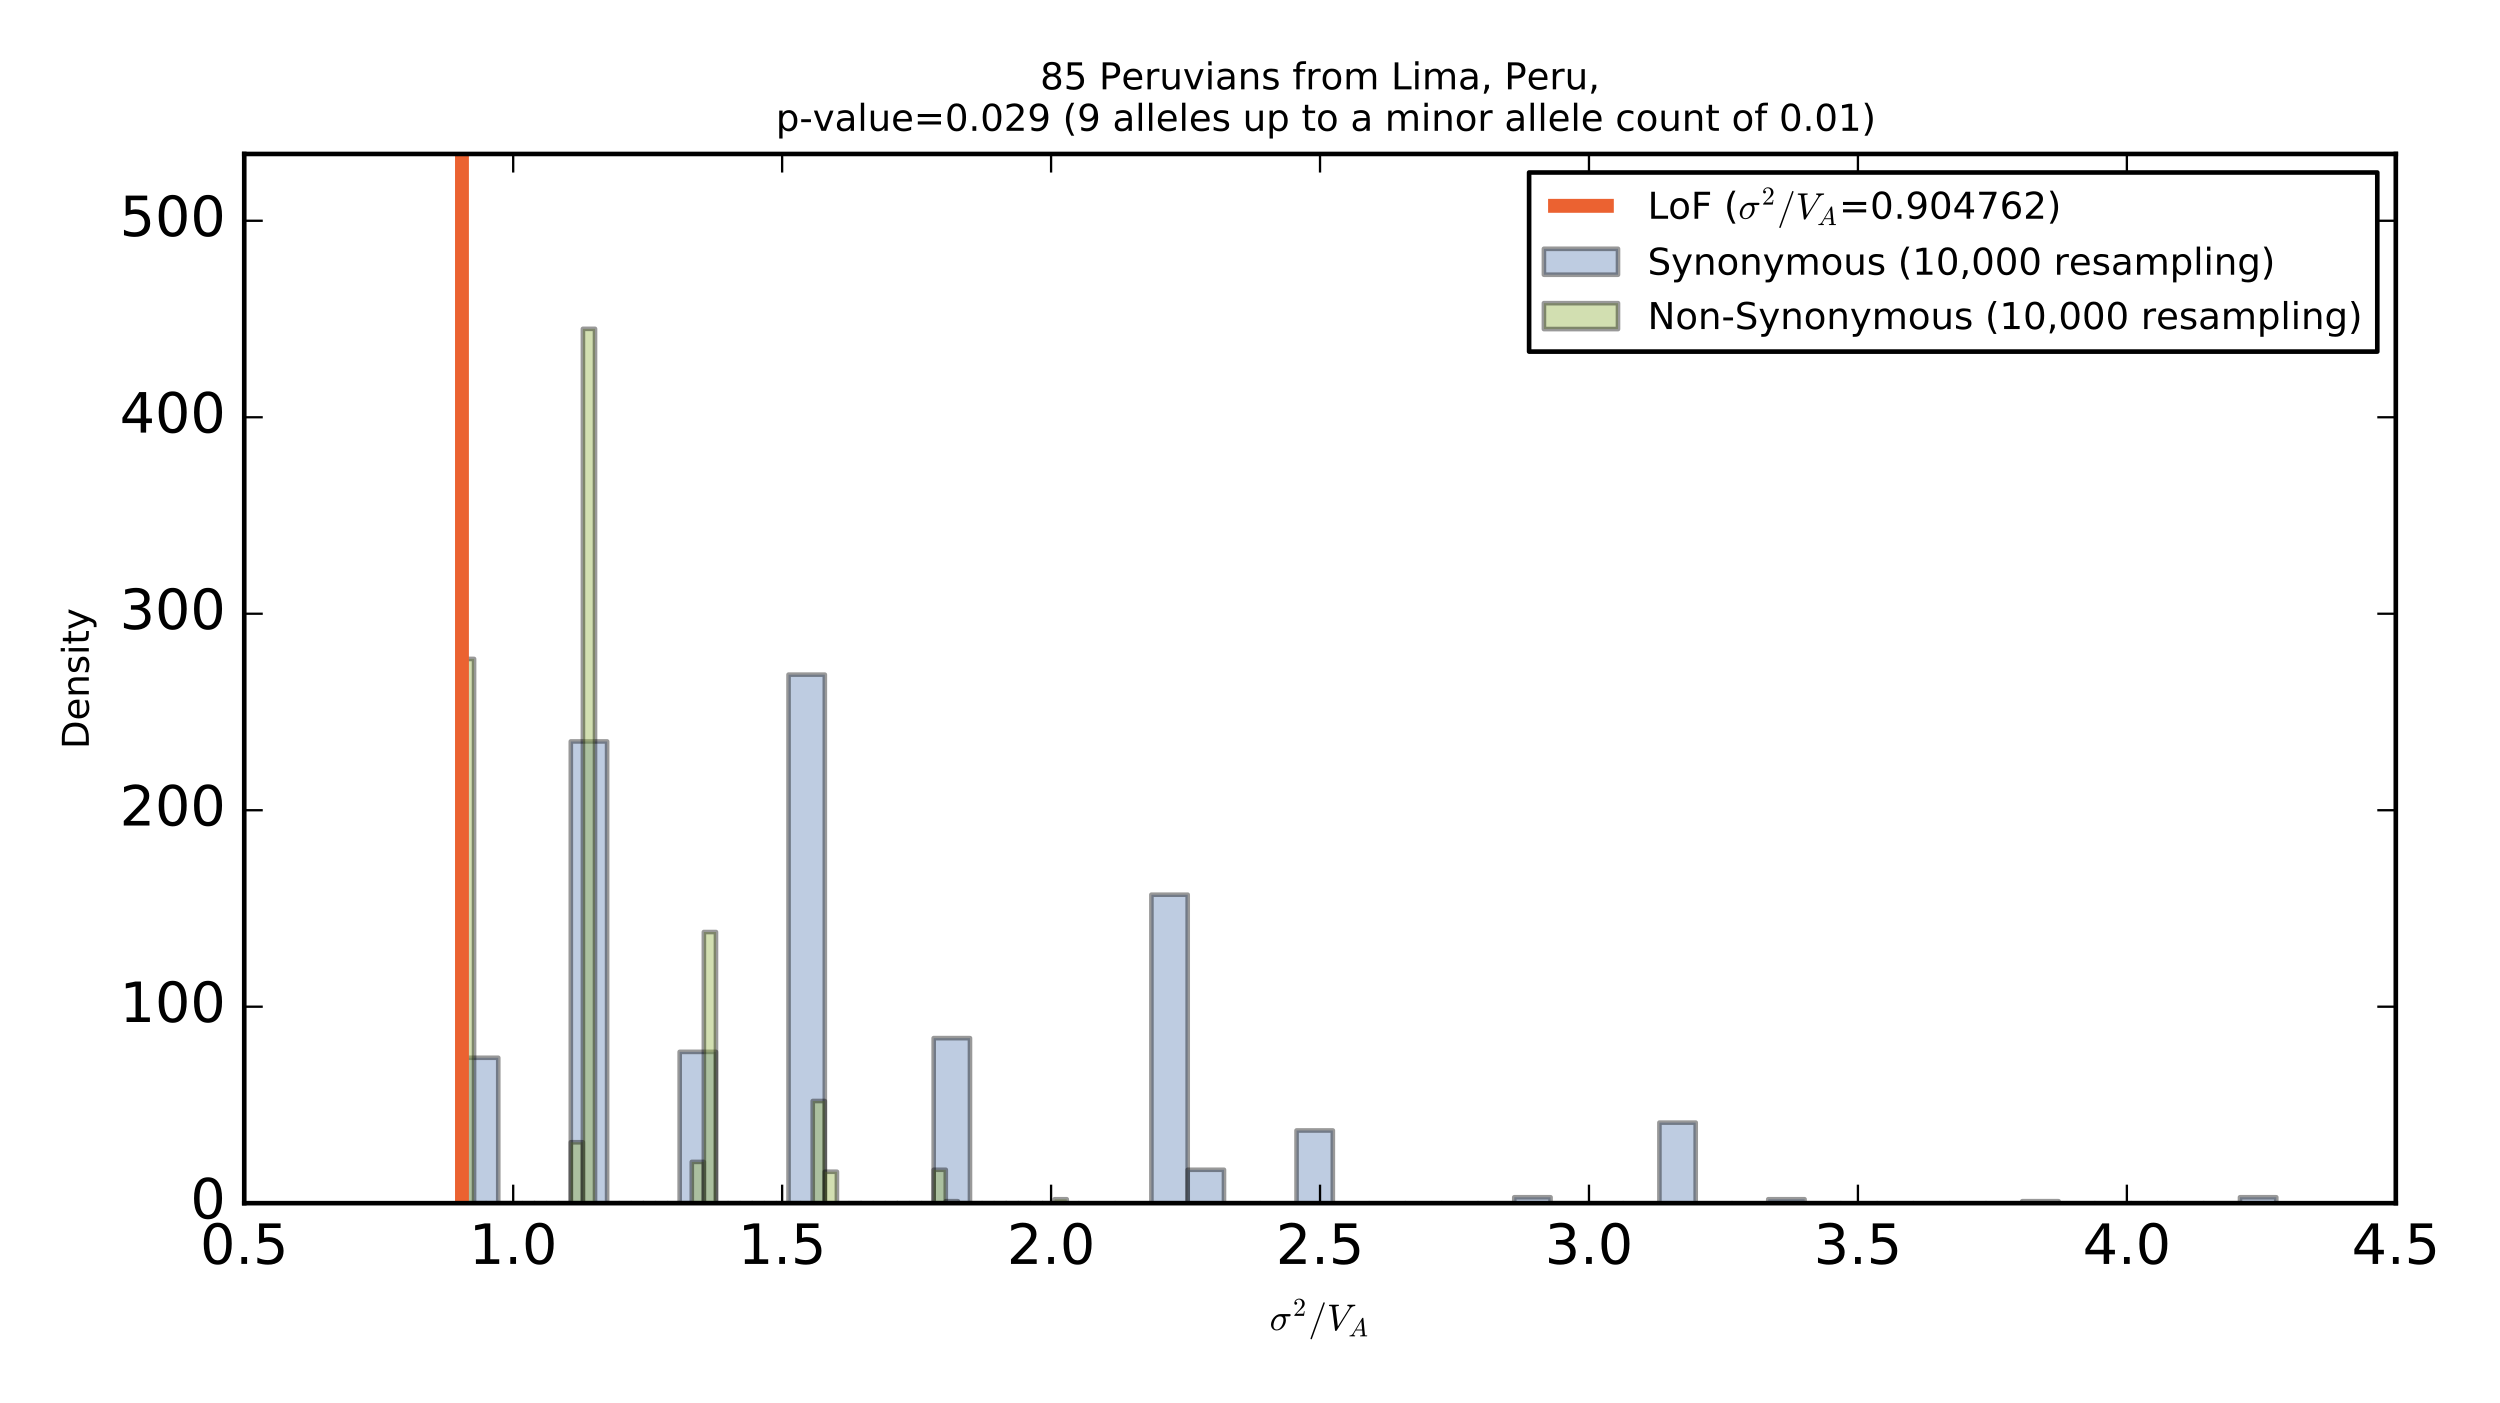 <?xml version="1.0" encoding="utf-8" standalone="no"?>
<!DOCTYPE svg PUBLIC "-//W3C//DTD SVG 1.1//EN"
  "http://www.w3.org/Graphics/SVG/1.1/DTD/svg11.dtd">
<!-- Created with matplotlib (http://matplotlib.org/) -->
<svg height="303pt" version="1.1" viewBox="0 0 540 303" width="540pt" xmlns="http://www.w3.org/2000/svg" xmlns:xlink="http://www.w3.org/1999/xlink">
 <defs>
  <style type="text/css">
*{stroke-linecap:butt;stroke-linejoin:round;stroke-miterlimit:100000;}
  </style>
 </defs>
 <g id="figure_1">
  <g id="patch_1">
   <path d="M 0 303.75 
L 540 303.75 
L 540 0 
L 0 0 
z
" style="fill:#ffffff;"/>
  </g>
  <g id="axes_1">
   <g id="patch_2">
    <path d="M 52.757 259.885 
L 517.495 259.885 
L 517.495 33.26 
L 52.757 33.26 
z
" style="fill:#ffffff;"/>
   </g>
   <g id="patch_3">
    <path clip-path="url(#pc275f44331)" d="M 99.784 259.885 
L 107.622 259.885 
L 107.622 228.48 
L 99.784 228.48 
z
" style="fill:#5d80b4;opacity:0.4;stroke:#000000;stroke-linejoin:miter;"/>
   </g>
   <g id="patch_4">
    <path clip-path="url(#pc275f44331)" d="M 107.622 259.885 
L 115.46 259.885 
L 115.46 259.885 
L 107.622 259.885 
z
" style="fill:#5d80b4;opacity:0.4;stroke:#000000;stroke-linejoin:miter;"/>
   </g>
   <g id="patch_5">
    <path clip-path="url(#pc275f44331)" d="M 115.46 259.885 
L 123.297 259.885 
L 123.297 259.885 
L 115.46 259.885 
z
" style="fill:#5d80b4;opacity:0.4;stroke:#000000;stroke-linejoin:miter;"/>
   </g>
   <g id="patch_6">
    <path clip-path="url(#pc275f44331)" d="M 123.297 259.885 
L 131.135 259.885 
L 131.135 160.153 
L 123.297 160.153 
z
" style="fill:#5d80b4;opacity:0.4;stroke:#000000;stroke-linejoin:miter;"/>
   </g>
   <g id="patch_7">
    <path clip-path="url(#pc275f44331)" d="M 131.135 259.885 
L 138.973 259.885 
L 138.973 259.885 
L 131.135 259.885 
z
" style="fill:#5d80b4;opacity:0.4;stroke:#000000;stroke-linejoin:miter;"/>
   </g>
   <g id="patch_8">
    <path clip-path="url(#pc275f44331)" d="M 138.973 259.885 
L 146.811 259.885 
L 146.811 259.885 
L 138.973 259.885 
z
" style="fill:#5d80b4;opacity:0.4;stroke:#000000;stroke-linejoin:miter;"/>
   </g>
   <g id="patch_9">
    <path clip-path="url(#pc275f44331)" d="M 146.811 259.885 
L 154.649 259.885 
L 154.649 227.207 
L 146.811 227.207 
z
" style="fill:#5d80b4;opacity:0.4;stroke:#000000;stroke-linejoin:miter;"/>
   </g>
   <g id="patch_10">
    <path clip-path="url(#pc275f44331)" d="M 154.649 259.885 
L 162.487 259.885 
L 162.487 259.885 
L 154.649 259.885 
z
" style="fill:#5d80b4;opacity:0.4;stroke:#000000;stroke-linejoin:miter;"/>
   </g>
   <g id="patch_11">
    <path clip-path="url(#pc275f44331)" d="M 162.487 259.885 
L 170.325 259.885 
L 170.325 259.885 
L 162.487 259.885 
z
" style="fill:#5d80b4;opacity:0.4;stroke:#000000;stroke-linejoin:miter;"/>
   </g>
   <g id="patch_12">
    <path clip-path="url(#pc275f44331)" d="M 170.325 259.885 
L 178.162 259.885 
L 178.162 145.724 
L 170.325 145.724 
z
" style="fill:#5d80b4;opacity:0.4;stroke:#000000;stroke-linejoin:miter;"/>
   </g>
   <g id="patch_13">
    <path clip-path="url(#pc275f44331)" d="M 178.162 259.885 
L 186 259.885 
L 186 259.885 
L 178.162 259.885 
z
" style="fill:#5d80b4;opacity:0.4;stroke:#000000;stroke-linejoin:miter;"/>
   </g>
   <g id="patch_14">
    <path clip-path="url(#pc275f44331)" d="M 186 259.885 
L 193.838 259.885 
L 193.838 259.885 
L 186 259.885 
z
" style="fill:#5d80b4;opacity:0.4;stroke:#000000;stroke-linejoin:miter;"/>
   </g>
   <g id="patch_15">
    <path clip-path="url(#pc275f44331)" d="M 193.838 259.885 
L 201.676 259.885 
L 201.676 259.885 
L 193.838 259.885 
z
" style="fill:#5d80b4;opacity:0.4;stroke:#000000;stroke-linejoin:miter;"/>
   </g>
   <g id="patch_16">
    <path clip-path="url(#pc275f44331)" d="M 201.676 259.885 
L 209.514 259.885 
L 209.514 224.236 
L 201.676 224.236 
z
" style="fill:#5d80b4;opacity:0.4;stroke:#000000;stroke-linejoin:miter;"/>
   </g>
   <g id="patch_17">
    <path clip-path="url(#pc275f44331)" d="M 209.514 259.885 
L 217.352 259.885 
L 217.352 259.885 
L 209.514 259.885 
z
" style="fill:#5d80b4;opacity:0.4;stroke:#000000;stroke-linejoin:miter;"/>
   </g>
   <g id="patch_18">
    <path clip-path="url(#pc275f44331)" d="M 217.352 259.885 
L 225.19 259.885 
L 225.19 259.885 
L 217.352 259.885 
z
" style="fill:#5d80b4;opacity:0.4;stroke:#000000;stroke-linejoin:miter;"/>
   </g>
   <g id="patch_19">
    <path clip-path="url(#pc275f44331)" d="M 225.19 259.885 
L 233.027 259.885 
L 233.027 259.885 
L 225.19 259.885 
z
" style="fill:#5d80b4;opacity:0.4;stroke:#000000;stroke-linejoin:miter;"/>
   </g>
   <g id="patch_20">
    <path clip-path="url(#pc275f44331)" d="M 233.027 259.885 
L 240.865 259.885 
L 240.865 259.885 
L 233.027 259.885 
z
" style="fill:#5d80b4;opacity:0.4;stroke:#000000;stroke-linejoin:miter;"/>
   </g>
   <g id="patch_21">
    <path clip-path="url(#pc275f44331)" d="M 240.865 259.885 
L 248.703 259.885 
L 248.703 259.885 
L 240.865 259.885 
z
" style="fill:#5d80b4;opacity:0.4;stroke:#000000;stroke-linejoin:miter;"/>
   </g>
   <g id="patch_22">
    <path clip-path="url(#pc275f44331)" d="M 248.703 259.885 
L 256.541 259.885 
L 256.541 193.256 
L 248.703 193.256 
z
" style="fill:#5d80b4;opacity:0.4;stroke:#000000;stroke-linejoin:miter;"/>
   </g>
   <g id="patch_23">
    <path clip-path="url(#pc275f44331)" d="M 256.541 259.885 
L 264.379 259.885 
L 264.379 252.67 
L 256.541 252.67 
z
" style="fill:#5d80b4;opacity:0.4;stroke:#000000;stroke-linejoin:miter;"/>
   </g>
   <g id="patch_24">
    <path clip-path="url(#pc275f44331)" d="M 264.379 259.885 
L 272.217 259.885 
L 272.217 259.885 
L 264.379 259.885 
z
" style="fill:#5d80b4;opacity:0.4;stroke:#000000;stroke-linejoin:miter;"/>
   </g>
   <g id="patch_25">
    <path clip-path="url(#pc275f44331)" d="M 272.217 259.885 
L 280.054 259.885 
L 280.054 259.885 
L 272.217 259.885 
z
" style="fill:#5d80b4;opacity:0.4;stroke:#000000;stroke-linejoin:miter;"/>
   </g>
   <g id="patch_26">
    <path clip-path="url(#pc275f44331)" d="M 280.054 259.885 
L 287.892 259.885 
L 287.892 244.183 
L 280.054 244.183 
z
" style="fill:#5d80b4;opacity:0.4;stroke:#000000;stroke-linejoin:miter;"/>
   </g>
   <g id="patch_27">
    <path clip-path="url(#pc275f44331)" d="M 287.892 259.885 
L 295.73 259.885 
L 295.73 259.885 
L 287.892 259.885 
z
" style="fill:#5d80b4;opacity:0.4;stroke:#000000;stroke-linejoin:miter;"/>
   </g>
   <g id="patch_28">
    <path clip-path="url(#pc275f44331)" d="M 295.73 259.885 
L 303.568 259.885 
L 303.568 259.885 
L 295.73 259.885 
z
" style="fill:#5d80b4;opacity:0.4;stroke:#000000;stroke-linejoin:miter;"/>
   </g>
   <g id="patch_29">
    <path clip-path="url(#pc275f44331)" d="M 303.568 259.885 
L 311.406 259.885 
L 311.406 259.885 
L 303.568 259.885 
z
" style="fill:#5d80b4;opacity:0.4;stroke:#000000;stroke-linejoin:miter;"/>
   </g>
   <g id="patch_30">
    <path clip-path="url(#pc275f44331)" d="M 311.406 259.885 
L 319.244 259.885 
L 319.244 259.885 
L 311.406 259.885 
z
" style="fill:#5d80b4;opacity:0.4;stroke:#000000;stroke-linejoin:miter;"/>
   </g>
   <g id="patch_31">
    <path clip-path="url(#pc275f44331)" d="M 319.244 259.885 
L 327.082 259.885 
L 327.082 259.885 
L 319.244 259.885 
z
" style="fill:#5d80b4;opacity:0.4;stroke:#000000;stroke-linejoin:miter;"/>
   </g>
   <g id="patch_32">
    <path clip-path="url(#pc275f44331)" d="M 327.082 259.885 
L 334.919 259.885 
L 334.919 258.612 
L 327.082 258.612 
z
" style="fill:#5d80b4;opacity:0.4;stroke:#000000;stroke-linejoin:miter;"/>
   </g>
   <g id="patch_33">
    <path clip-path="url(#pc275f44331)" d="M 334.919 259.885 
L 342.757 259.885 
L 342.757 259.885 
L 334.919 259.885 
z
" style="fill:#5d80b4;opacity:0.4;stroke:#000000;stroke-linejoin:miter;"/>
   </g>
   <g id="patch_34">
    <path clip-path="url(#pc275f44331)" d="M 342.757 259.885 
L 350.595 259.885 
L 350.595 259.885 
L 342.757 259.885 
z
" style="fill:#5d80b4;opacity:0.4;stroke:#000000;stroke-linejoin:miter;"/>
   </g>
   <g id="patch_35">
    <path clip-path="url(#pc275f44331)" d="M 350.595 259.885 
L 358.433 259.885 
L 358.433 259.885 
L 350.595 259.885 
z
" style="fill:#5d80b4;opacity:0.4;stroke:#000000;stroke-linejoin:miter;"/>
   </g>
   <g id="patch_36">
    <path clip-path="url(#pc275f44331)" d="M 358.433 259.885 
L 366.271 259.885 
L 366.271 242.485 
L 358.433 242.485 
z
" style="fill:#5d80b4;opacity:0.4;stroke:#000000;stroke-linejoin:miter;"/>
   </g>
   <g id="patch_37">
    <path clip-path="url(#pc275f44331)" d="M 366.271 259.885 
L 374.109 259.885 
L 374.109 259.885 
L 366.271 259.885 
z
" style="fill:#5d80b4;opacity:0.4;stroke:#000000;stroke-linejoin:miter;"/>
   </g>
   <g id="patch_38">
    <path clip-path="url(#pc275f44331)" d="M 374.109 259.885 
L 381.946 259.885 
L 381.946 259.885 
L 374.109 259.885 
z
" style="fill:#5d80b4;opacity:0.4;stroke:#000000;stroke-linejoin:miter;"/>
   </g>
   <g id="patch_39">
    <path clip-path="url(#pc275f44331)" d="M 381.946 259.885 
L 389.784 259.885 
L 389.784 259.036 
L 381.946 259.036 
z
" style="fill:#5d80b4;opacity:0.4;stroke:#000000;stroke-linejoin:miter;"/>
   </g>
   <g id="patch_40">
    <path clip-path="url(#pc275f44331)" d="M 389.784 259.885 
L 397.622 259.885 
L 397.622 259.885 
L 389.784 259.885 
z
" style="fill:#5d80b4;opacity:0.4;stroke:#000000;stroke-linejoin:miter;"/>
   </g>
   <g id="patch_41">
    <path clip-path="url(#pc275f44331)" d="M 397.622 259.885 
L 405.46 259.885 
L 405.46 259.885 
L 397.622 259.885 
z
" style="fill:#5d80b4;opacity:0.4;stroke:#000000;stroke-linejoin:miter;"/>
   </g>
   <g id="patch_42">
    <path clip-path="url(#pc275f44331)" d="M 405.46 259.885 
L 413.298 259.885 
L 413.298 259.885 
L 405.46 259.885 
z
" style="fill:#5d80b4;opacity:0.4;stroke:#000000;stroke-linejoin:miter;"/>
   </g>
   <g id="patch_43">
    <path clip-path="url(#pc275f44331)" d="M 413.298 259.885 
L 421.136 259.885 
L 421.136 259.885 
L 413.298 259.885 
z
" style="fill:#5d80b4;opacity:0.4;stroke:#000000;stroke-linejoin:miter;"/>
   </g>
   <g id="patch_44">
    <path clip-path="url(#pc275f44331)" d="M 421.136 259.885 
L 428.974 259.885 
L 428.974 259.885 
L 421.136 259.885 
z
" style="fill:#5d80b4;opacity:0.4;stroke:#000000;stroke-linejoin:miter;"/>
   </g>
   <g id="patch_45">
    <path clip-path="url(#pc275f44331)" d="M 428.974 259.885 
L 436.811 259.885 
L 436.811 259.885 
L 428.974 259.885 
z
" style="fill:#5d80b4;opacity:0.4;stroke:#000000;stroke-linejoin:miter;"/>
   </g>
   <g id="patch_46">
    <path clip-path="url(#pc275f44331)" d="M 436.811 259.885 
L 444.649 259.885 
L 444.649 259.461 
L 436.811 259.461 
z
" style="fill:#5d80b4;opacity:0.4;stroke:#000000;stroke-linejoin:miter;"/>
   </g>
   <g id="patch_47">
    <path clip-path="url(#pc275f44331)" d="M 444.649 259.885 
L 452.487 259.885 
L 452.487 259.885 
L 444.649 259.885 
z
" style="fill:#5d80b4;opacity:0.4;stroke:#000000;stroke-linejoin:miter;"/>
   </g>
   <g id="patch_48">
    <path clip-path="url(#pc275f44331)" d="M 452.487 259.885 
L 460.325 259.885 
L 460.325 259.885 
L 452.487 259.885 
z
" style="fill:#5d80b4;opacity:0.4;stroke:#000000;stroke-linejoin:miter;"/>
   </g>
   <g id="patch_49">
    <path clip-path="url(#pc275f44331)" d="M 460.325 259.885 
L 468.163 259.885 
L 468.163 259.885 
L 460.325 259.885 
z
" style="fill:#5d80b4;opacity:0.4;stroke:#000000;stroke-linejoin:miter;"/>
   </g>
   <g id="patch_50">
    <path clip-path="url(#pc275f44331)" d="M 468.163 259.885 
L 476.001 259.885 
L 476.001 259.885 
L 468.163 259.885 
z
" style="fill:#5d80b4;opacity:0.4;stroke:#000000;stroke-linejoin:miter;"/>
   </g>
   <g id="patch_51">
    <path clip-path="url(#pc275f44331)" d="M 476.001 259.885 
L 483.838 259.885 
L 483.838 259.885 
L 476.001 259.885 
z
" style="fill:#5d80b4;opacity:0.4;stroke:#000000;stroke-linejoin:miter;"/>
   </g>
   <g id="patch_52">
    <path clip-path="url(#pc275f44331)" d="M 483.838 259.885 
L 491.676 259.885 
L 491.676 258.612 
L 483.838 258.612 
z
" style="fill:#5d80b4;opacity:0.4;stroke:#000000;stroke-linejoin:miter;"/>
   </g>
   <g id="patch_53">
    <path clip-path="url(#pc275f44331)" d="M 99.784 259.885 
L 102.397 259.885 
L 102.397 142.329 
L 99.784 142.329 
z
" style="fill:#8fb03e;opacity:0.4;stroke:#000000;stroke-linejoin:miter;"/>
   </g>
   <g id="patch_54">
    <path clip-path="url(#pc275f44331)" d="M 102.397 259.885 
L 105.009 259.885 
L 105.009 259.885 
L 102.397 259.885 
z
" style="fill:#8fb03e;opacity:0.4;stroke:#000000;stroke-linejoin:miter;"/>
   </g>
   <g id="patch_55">
    <path clip-path="url(#pc275f44331)" d="M 105.009 259.885 
L 107.622 259.885 
L 107.622 259.885 
L 105.009 259.885 
z
" style="fill:#8fb03e;opacity:0.4;stroke:#000000;stroke-linejoin:miter;"/>
   </g>
   <g id="patch_56">
    <path clip-path="url(#pc275f44331)" d="M 107.622 259.885 
L 110.234 259.885 
L 110.234 259.885 
L 107.622 259.885 
z
" style="fill:#8fb03e;opacity:0.4;stroke:#000000;stroke-linejoin:miter;"/>
   </g>
   <g id="patch_57">
    <path clip-path="url(#pc275f44331)" d="M 110.234 259.885 
L 112.847 259.885 
L 112.847 259.885 
L 110.234 259.885 
z
" style="fill:#8fb03e;opacity:0.4;stroke:#000000;stroke-linejoin:miter;"/>
   </g>
   <g id="patch_58">
    <path clip-path="url(#pc275f44331)" d="M 112.847 259.885 
L 115.46 259.885 
L 115.46 259.885 
L 112.847 259.885 
z
" style="fill:#8fb03e;opacity:0.4;stroke:#000000;stroke-linejoin:miter;"/>
   </g>
   <g id="patch_59">
    <path clip-path="url(#pc275f44331)" d="M 115.46 259.885 
L 118.072 259.885 
L 118.072 259.885 
L 115.46 259.885 
z
" style="fill:#8fb03e;opacity:0.4;stroke:#000000;stroke-linejoin:miter;"/>
   </g>
   <g id="patch_60">
    <path clip-path="url(#pc275f44331)" d="M 118.072 259.885 
L 120.685 259.885 
L 120.685 259.885 
L 118.072 259.885 
z
" style="fill:#8fb03e;opacity:0.4;stroke:#000000;stroke-linejoin:miter;"/>
   </g>
   <g id="patch_61">
    <path clip-path="url(#pc275f44331)" d="M 120.685 259.885 
L 123.297 259.885 
L 123.297 259.885 
L 120.685 259.885 
z
" style="fill:#8fb03e;opacity:0.4;stroke:#000000;stroke-linejoin:miter;"/>
   </g>
   <g id="patch_62">
    <path clip-path="url(#pc275f44331)" d="M 123.297 259.885 
L 125.91 259.885 
L 125.91 246.729 
L 123.297 246.729 
z
" style="fill:#8fb03e;opacity:0.4;stroke:#000000;stroke-linejoin:miter;"/>
   </g>
   <g id="patch_63">
    <path clip-path="url(#pc275f44331)" d="M 125.91 259.885 
L 128.523 259.885 
L 128.523 71.031 
L 125.91 71.031 
z
" style="fill:#8fb03e;opacity:0.4;stroke:#000000;stroke-linejoin:miter;"/>
   </g>
   <g id="patch_64">
    <path clip-path="url(#pc275f44331)" d="M 128.523 259.885 
L 131.135 259.885 
L 131.135 259.885 
L 128.523 259.885 
z
" style="fill:#8fb03e;opacity:0.4;stroke:#000000;stroke-linejoin:miter;"/>
   </g>
   <g id="patch_65">
    <path clip-path="url(#pc275f44331)" d="M 131.135 259.885 
L 133.748 259.885 
L 133.748 259.885 
L 131.135 259.885 
z
" style="fill:#8fb03e;opacity:0.4;stroke:#000000;stroke-linejoin:miter;"/>
   </g>
   <g id="patch_66">
    <path clip-path="url(#pc275f44331)" d="M 133.748 259.885 
L 136.361 259.885 
L 136.361 259.885 
L 133.748 259.885 
z
" style="fill:#8fb03e;opacity:0.4;stroke:#000000;stroke-linejoin:miter;"/>
   </g>
   <g id="patch_67">
    <path clip-path="url(#pc275f44331)" d="M 136.361 259.885 
L 138.973 259.885 
L 138.973 259.885 
L 136.361 259.885 
z
" style="fill:#8fb03e;opacity:0.4;stroke:#000000;stroke-linejoin:miter;"/>
   </g>
   <g id="patch_68">
    <path clip-path="url(#pc275f44331)" d="M 138.973 259.885 
L 141.586 259.885 
L 141.586 259.885 
L 138.973 259.885 
z
" style="fill:#8fb03e;opacity:0.4;stroke:#000000;stroke-linejoin:miter;"/>
   </g>
   <g id="patch_69">
    <path clip-path="url(#pc275f44331)" d="M 141.586 259.885 
L 144.198 259.885 
L 144.198 259.885 
L 141.586 259.885 
z
" style="fill:#8fb03e;opacity:0.4;stroke:#000000;stroke-linejoin:miter;"/>
   </g>
   <g id="patch_70">
    <path clip-path="url(#pc275f44331)" d="M 144.198 259.885 
L 146.811 259.885 
L 146.811 259.885 
L 144.198 259.885 
z
" style="fill:#8fb03e;opacity:0.4;stroke:#000000;stroke-linejoin:miter;"/>
   </g>
   <g id="patch_71">
    <path clip-path="url(#pc275f44331)" d="M 146.811 259.885 
L 149.424 259.885 
L 149.424 259.885 
L 146.811 259.885 
z
" style="fill:#8fb03e;opacity:0.4;stroke:#000000;stroke-linejoin:miter;"/>
   </g>
   <g id="patch_72">
    <path clip-path="url(#pc275f44331)" d="M 149.424 259.885 
L 152.036 259.885 
L 152.036 250.973 
L 149.424 250.973 
z
" style="fill:#8fb03e;opacity:0.4;stroke:#000000;stroke-linejoin:miter;"/>
   </g>
   <g id="patch_73">
    <path clip-path="url(#pc275f44331)" d="M 152.036 259.885 
L 154.649 259.885 
L 154.649 201.319 
L 152.036 201.319 
z
" style="fill:#8fb03e;opacity:0.4;stroke:#000000;stroke-linejoin:miter;"/>
   </g>
   <g id="patch_74">
    <path clip-path="url(#pc275f44331)" d="M 154.649 259.885 
L 157.261 259.885 
L 157.261 259.885 
L 154.649 259.885 
z
" style="fill:#8fb03e;opacity:0.4;stroke:#000000;stroke-linejoin:miter;"/>
   </g>
   <g id="patch_75">
    <path clip-path="url(#pc275f44331)" d="M 157.261 259.885 
L 159.874 259.885 
L 159.874 259.885 
L 157.261 259.885 
z
" style="fill:#8fb03e;opacity:0.4;stroke:#000000;stroke-linejoin:miter;"/>
   </g>
   <g id="patch_76">
    <path clip-path="url(#pc275f44331)" d="M 159.874 259.885 
L 162.487 259.885 
L 162.487 259.885 
L 159.874 259.885 
z
" style="fill:#8fb03e;opacity:0.4;stroke:#000000;stroke-linejoin:miter;"/>
   </g>
   <g id="patch_77">
    <path clip-path="url(#pc275f44331)" d="M 162.487 259.885 
L 165.099 259.885 
L 165.099 259.885 
L 162.487 259.885 
z
" style="fill:#8fb03e;opacity:0.4;stroke:#000000;stroke-linejoin:miter;"/>
   </g>
   <g id="patch_78">
    <path clip-path="url(#pc275f44331)" d="M 165.099 259.885 
L 167.712 259.885 
L 167.712 259.885 
L 165.099 259.885 
z
" style="fill:#8fb03e;opacity:0.4;stroke:#000000;stroke-linejoin:miter;"/>
   </g>
   <g id="patch_79">
    <path clip-path="url(#pc275f44331)" d="M 167.712 259.885 
L 170.325 259.885 
L 170.325 259.885 
L 167.712 259.885 
z
" style="fill:#8fb03e;opacity:0.4;stroke:#000000;stroke-linejoin:miter;"/>
   </g>
   <g id="patch_80">
    <path clip-path="url(#pc275f44331)" d="M 170.325 259.885 
L 172.937 259.885 
L 172.937 259.885 
L 170.325 259.885 
z
" style="fill:#8fb03e;opacity:0.4;stroke:#000000;stroke-linejoin:miter;"/>
   </g>
   <g id="patch_81">
    <path clip-path="url(#pc275f44331)" d="M 172.937 259.885 
L 175.55 259.885 
L 175.55 259.885 
L 172.937 259.885 
z
" style="fill:#8fb03e;opacity:0.4;stroke:#000000;stroke-linejoin:miter;"/>
   </g>
   <g id="patch_82">
    <path clip-path="url(#pc275f44331)" d="M 175.55 259.885 
L 178.162 259.885 
L 178.162 237.817 
L 175.55 237.817 
z
" style="fill:#8fb03e;opacity:0.4;stroke:#000000;stroke-linejoin:miter;"/>
   </g>
   <g id="patch_83">
    <path clip-path="url(#pc275f44331)" d="M 178.162 259.885 
L 180.775 259.885 
L 180.775 253.095 
L 178.162 253.095 
z
" style="fill:#8fb03e;opacity:0.4;stroke:#000000;stroke-linejoin:miter;"/>
   </g>
   <g id="patch_84">
    <path clip-path="url(#pc275f44331)" d="M 180.775 259.885 
L 183.388 259.885 
L 183.388 259.885 
L 180.775 259.885 
z
" style="fill:#8fb03e;opacity:0.4;stroke:#000000;stroke-linejoin:miter;"/>
   </g>
   <g id="patch_85">
    <path clip-path="url(#pc275f44331)" d="M 183.388 259.885 
L 186 259.885 
L 186 259.885 
L 183.388 259.885 
z
" style="fill:#8fb03e;opacity:0.4;stroke:#000000;stroke-linejoin:miter;"/>
   </g>
   <g id="patch_86">
    <path clip-path="url(#pc275f44331)" d="M 186 259.885 
L 188.613 259.885 
L 188.613 259.885 
L 186 259.885 
z
" style="fill:#8fb03e;opacity:0.4;stroke:#000000;stroke-linejoin:miter;"/>
   </g>
   <g id="patch_87">
    <path clip-path="url(#pc275f44331)" d="M 188.613 259.885 
L 191.226 259.885 
L 191.226 259.885 
L 188.613 259.885 
z
" style="fill:#8fb03e;opacity:0.4;stroke:#000000;stroke-linejoin:miter;"/>
   </g>
   <g id="patch_88">
    <path clip-path="url(#pc275f44331)" d="M 191.226 259.885 
L 193.838 259.885 
L 193.838 259.885 
L 191.226 259.885 
z
" style="fill:#8fb03e;opacity:0.4;stroke:#000000;stroke-linejoin:miter;"/>
   </g>
   <g id="patch_89">
    <path clip-path="url(#pc275f44331)" d="M 193.838 259.885 
L 196.451 259.885 
L 196.451 259.885 
L 193.838 259.885 
z
" style="fill:#8fb03e;opacity:0.4;stroke:#000000;stroke-linejoin:miter;"/>
   </g>
   <g id="patch_90">
    <path clip-path="url(#pc275f44331)" d="M 196.451 259.885 
L 199.063 259.885 
L 199.063 259.885 
L 196.451 259.885 
z
" style="fill:#8fb03e;opacity:0.4;stroke:#000000;stroke-linejoin:miter;"/>
   </g>
   <g id="patch_91">
    <path clip-path="url(#pc275f44331)" d="M 199.063 259.885 
L 201.676 259.885 
L 201.676 259.885 
L 199.063 259.885 
z
" style="fill:#8fb03e;opacity:0.4;stroke:#000000;stroke-linejoin:miter;"/>
   </g>
   <g id="patch_92">
    <path clip-path="url(#pc275f44331)" d="M 201.676 259.885 
L 204.289 259.885 
L 204.289 252.67 
L 201.676 252.67 
z
" style="fill:#8fb03e;opacity:0.4;stroke:#000000;stroke-linejoin:miter;"/>
   </g>
   <g id="patch_93">
    <path clip-path="url(#pc275f44331)" d="M 204.289 259.885 
L 206.901 259.885 
L 206.901 259.461 
L 204.289 259.461 
z
" style="fill:#8fb03e;opacity:0.4;stroke:#000000;stroke-linejoin:miter;"/>
   </g>
   <g id="patch_94">
    <path clip-path="url(#pc275f44331)" d="M 206.901 259.885 
L 209.514 259.885 
L 209.514 259.885 
L 206.901 259.885 
z
" style="fill:#8fb03e;opacity:0.4;stroke:#000000;stroke-linejoin:miter;"/>
   </g>
   <g id="patch_95">
    <path clip-path="url(#pc275f44331)" d="M 209.514 259.885 
L 212.126 259.885 
L 212.126 259.885 
L 209.514 259.885 
z
" style="fill:#8fb03e;opacity:0.4;stroke:#000000;stroke-linejoin:miter;"/>
   </g>
   <g id="patch_96">
    <path clip-path="url(#pc275f44331)" d="M 212.126 259.885 
L 214.739 259.885 
L 214.739 259.885 
L 212.126 259.885 
z
" style="fill:#8fb03e;opacity:0.4;stroke:#000000;stroke-linejoin:miter;"/>
   </g>
   <g id="patch_97">
    <path clip-path="url(#pc275f44331)" d="M 214.739 259.885 
L 217.352 259.885 
L 217.352 259.885 
L 214.739 259.885 
z
" style="fill:#8fb03e;opacity:0.4;stroke:#000000;stroke-linejoin:miter;"/>
   </g>
   <g id="patch_98">
    <path clip-path="url(#pc275f44331)" d="M 217.352 259.885 
L 219.964 259.885 
L 219.964 259.885 
L 217.352 259.885 
z
" style="fill:#8fb03e;opacity:0.4;stroke:#000000;stroke-linejoin:miter;"/>
   </g>
   <g id="patch_99">
    <path clip-path="url(#pc275f44331)" d="M 219.964 259.885 
L 222.577 259.885 
L 222.577 259.885 
L 219.964 259.885 
z
" style="fill:#8fb03e;opacity:0.4;stroke:#000000;stroke-linejoin:miter;"/>
   </g>
   <g id="patch_100">
    <path clip-path="url(#pc275f44331)" d="M 222.577 259.885 
L 225.19 259.885 
L 225.19 259.885 
L 222.577 259.885 
z
" style="fill:#8fb03e;opacity:0.4;stroke:#000000;stroke-linejoin:miter;"/>
   </g>
   <g id="patch_101">
    <path clip-path="url(#pc275f44331)" d="M 225.19 259.885 
L 227.802 259.885 
L 227.802 259.885 
L 225.19 259.885 
z
" style="fill:#8fb03e;opacity:0.4;stroke:#000000;stroke-linejoin:miter;"/>
   </g>
   <g id="patch_102">
    <path clip-path="url(#pc275f44331)" d="M 227.802 259.885 
L 230.415 259.885 
L 230.415 259.036 
L 227.802 259.036 
z
" style="fill:#8fb03e;opacity:0.4;stroke:#000000;stroke-linejoin:miter;"/>
   </g>
   <g id="line2d_1">
    <path clip-path="url(#pc275f44331)" d="M 99.784 259.885 
L 99.784 33.26 
" style="fill:none;stroke:#eb6231;stroke-linecap:square;stroke-width:3.0;"/>
   </g>
   <g id="patch_103">
    <path d="M 52.757 33.26 
L 517.495 33.26 
" style="fill:none;stroke:#000000;stroke-linecap:square;stroke-linejoin:miter;"/>
   </g>
   <g id="patch_104">
    <path d="M 517.495 259.885 
L 517.495 33.26 
" style="fill:none;stroke:#000000;stroke-linecap:square;stroke-linejoin:miter;"/>
   </g>
   <g id="patch_105">
    <path d="M 52.757 259.885 
L 517.495 259.885 
" style="fill:none;stroke:#000000;stroke-linecap:square;stroke-linejoin:miter;"/>
   </g>
   <g id="patch_106">
    <path d="M 52.757 259.885 
L 52.757 33.26 
" style="fill:none;stroke:#000000;stroke-linecap:square;stroke-linejoin:miter;"/>
   </g>
   <g id="matplotlib.axis_1">
    <g id="xtick_1">
     <g id="line2d_2">
      <defs>
       <path d="M 0 0 
L 0 -4 
" id="mcf3b757996" style="stroke:#000000;stroke-width:0.5;"/>
      </defs>
      <g>
       <use style="stroke:#000000;stroke-width:0.5;" x="52.757" xlink:href="#mcf3b757996" y="259.885"/>
      </g>
     </g>
     <g id="line2d_3">
      <defs>
       <path d="M 0 0 
L 0 4 
" id="m7eb3c4432d" style="stroke:#000000;stroke-width:0.5;"/>
      </defs>
      <g>
       <use style="stroke:#000000;stroke-width:0.5;" x="52.757" xlink:href="#m7eb3c4432d" y="33.26"/>
      </g>
     </g>
     <g id="text_1">
      <!-- 0.5 -->
      <defs>
       <path d="M 10.797 72.906 
L 49.516 72.906 
L 49.516 64.594 
L 19.828 64.594 
L 19.828 46.734 
Q 21.969 47.469 24.109 47.828 
Q 26.266 48.188 28.422 48.188 
Q 40.625 48.188 47.75 41.5 
Q 54.891 34.812 54.891 23.391 
Q 54.891 11.625 47.562 5.094 
Q 40.234 -1.422 26.906 -1.422 
Q 22.312 -1.422 17.547 -0.641 
Q 12.797 0.141 7.719 1.703 
L 7.719 11.625 
Q 12.109 9.234 16.797 8.062 
Q 21.484 6.891 26.703 6.891 
Q 35.156 6.891 40.078 11.328 
Q 45.016 15.766 45.016 23.391 
Q 45.016 31 40.078 35.438 
Q 35.156 39.891 26.703 39.891 
Q 22.75 39.891 18.812 39.016 
Q 14.891 38.141 10.797 36.281 
z
" id="BitstreamVeraSans-Roman-35"/>
       <path d="M 10.688 12.406 
L 21 12.406 
L 21 0 
L 10.688 0 
z
" id="BitstreamVeraSans-Roman-2e"/>
       <path d="M 31.781 66.406 
Q 24.172 66.406 20.328 58.906 
Q 16.5 51.422 16.5 36.375 
Q 16.5 21.391 20.328 13.891 
Q 24.172 6.391 31.781 6.391 
Q 39.453 6.391 43.281 13.891 
Q 47.125 21.391 47.125 36.375 
Q 47.125 51.422 43.281 58.906 
Q 39.453 66.406 31.781 66.406 
M 31.781 74.219 
Q 44.047 74.219 50.516 64.516 
Q 56.984 54.828 56.984 36.375 
Q 56.984 17.969 50.516 8.266 
Q 44.047 -1.422 31.781 -1.422 
Q 19.531 -1.422 13.062 8.266 
Q 6.594 17.969 6.594 36.375 
Q 6.594 54.828 13.062 64.516 
Q 19.531 74.219 31.781 74.219 
" id="BitstreamVeraSans-Roman-30"/>
      </defs>
      <g transform="translate(43.215 273.003)scale(0.12 -0.12)">
       <use xlink:href="#BitstreamVeraSans-Roman-30"/>
       <use x="63.623" xlink:href="#BitstreamVeraSans-Roman-2e"/>
       <use x="95.41" xlink:href="#BitstreamVeraSans-Roman-35"/>
      </g>
     </g>
    </g>
    <g id="xtick_2">
     <g id="line2d_4">
      <g>
       <use style="stroke:#000000;stroke-width:0.5;" x="110.849" xlink:href="#mcf3b757996" y="259.885"/>
      </g>
     </g>
     <g id="line2d_5">
      <g>
       <use style="stroke:#000000;stroke-width:0.5;" x="110.849" xlink:href="#m7eb3c4432d" y="33.26"/>
      </g>
     </g>
     <g id="text_2">
      <!-- 1.0 -->
      <defs>
       <path d="M 12.406 8.297 
L 28.516 8.297 
L 28.516 63.922 
L 10.984 60.406 
L 10.984 69.391 
L 28.422 72.906 
L 38.281 72.906 
L 38.281 8.297 
L 54.391 8.297 
L 54.391 0 
L 12.406 0 
z
" id="BitstreamVeraSans-Roman-31"/>
      </defs>
      <g transform="translate(101.307 273.003)scale(0.12 -0.12)">
       <use xlink:href="#BitstreamVeraSans-Roman-31"/>
       <use x="63.623" xlink:href="#BitstreamVeraSans-Roman-2e"/>
       <use x="95.41" xlink:href="#BitstreamVeraSans-Roman-30"/>
      </g>
     </g>
    </g>
    <g id="xtick_3">
     <g id="line2d_6">
      <g>
       <use style="stroke:#000000;stroke-width:0.5;" x="168.941" xlink:href="#mcf3b757996" y="259.885"/>
      </g>
     </g>
     <g id="line2d_7">
      <g>
       <use style="stroke:#000000;stroke-width:0.5;" x="168.941" xlink:href="#m7eb3c4432d" y="33.26"/>
      </g>
     </g>
     <g id="text_3">
      <!-- 1.5 -->
      <g transform="translate(159.4 273.003)scale(0.12 -0.12)">
       <use xlink:href="#BitstreamVeraSans-Roman-31"/>
       <use x="63.623" xlink:href="#BitstreamVeraSans-Roman-2e"/>
       <use x="95.41" xlink:href="#BitstreamVeraSans-Roman-35"/>
      </g>
     </g>
    </g>
    <g id="xtick_4">
     <g id="line2d_8">
      <g>
       <use style="stroke:#000000;stroke-width:0.5;" x="227.034" xlink:href="#mcf3b757996" y="259.885"/>
      </g>
     </g>
     <g id="line2d_9">
      <g>
       <use style="stroke:#000000;stroke-width:0.5;" x="227.034" xlink:href="#m7eb3c4432d" y="33.26"/>
      </g>
     </g>
     <g id="text_4">
      <!-- 2.0 -->
      <defs>
       <path d="M 19.188 8.297 
L 53.609 8.297 
L 53.609 0 
L 7.328 0 
L 7.328 8.297 
Q 12.938 14.109 22.625 23.891 
Q 32.328 33.688 34.812 36.531 
Q 39.547 41.844 41.422 45.531 
Q 43.312 49.219 43.312 52.781 
Q 43.312 58.594 39.234 62.25 
Q 35.156 65.922 28.609 65.922 
Q 23.969 65.922 18.812 64.312 
Q 13.672 62.703 7.812 59.422 
L 7.812 69.391 
Q 13.766 71.781 18.938 73 
Q 24.125 74.219 28.422 74.219 
Q 39.75 74.219 46.484 68.547 
Q 53.219 62.891 53.219 53.422 
Q 53.219 48.922 51.531 44.891 
Q 49.859 40.875 45.406 35.406 
Q 44.188 33.984 37.641 27.219 
Q 31.109 20.453 19.188 8.297 
" id="BitstreamVeraSans-Roman-32"/>
      </defs>
      <g transform="translate(217.492 273.003)scale(0.12 -0.12)">
       <use xlink:href="#BitstreamVeraSans-Roman-32"/>
       <use x="63.623" xlink:href="#BitstreamVeraSans-Roman-2e"/>
       <use x="95.41" xlink:href="#BitstreamVeraSans-Roman-30"/>
      </g>
     </g>
    </g>
    <g id="xtick_5">
     <g id="line2d_10">
      <g>
       <use style="stroke:#000000;stroke-width:0.5;" x="285.126" xlink:href="#mcf3b757996" y="259.885"/>
      </g>
     </g>
     <g id="line2d_11">
      <g>
       <use style="stroke:#000000;stroke-width:0.5;" x="285.126" xlink:href="#m7eb3c4432d" y="33.26"/>
      </g>
     </g>
     <g id="text_5">
      <!-- 2.5 -->
      <g transform="translate(275.584 273.003)scale(0.12 -0.12)">
       <use xlink:href="#BitstreamVeraSans-Roman-32"/>
       <use x="63.623" xlink:href="#BitstreamVeraSans-Roman-2e"/>
       <use x="95.41" xlink:href="#BitstreamVeraSans-Roman-35"/>
      </g>
     </g>
    </g>
    <g id="xtick_6">
     <g id="line2d_12">
      <g>
       <use style="stroke:#000000;stroke-width:0.5;" x="343.218" xlink:href="#mcf3b757996" y="259.885"/>
      </g>
     </g>
     <g id="line2d_13">
      <g>
       <use style="stroke:#000000;stroke-width:0.5;" x="343.218" xlink:href="#m7eb3c4432d" y="33.26"/>
      </g>
     </g>
     <g id="text_6">
      <!-- 3.0 -->
      <defs>
       <path d="M 40.578 39.312 
Q 47.656 37.797 51.625 33 
Q 55.609 28.219 55.609 21.188 
Q 55.609 10.406 48.188 4.484 
Q 40.766 -1.422 27.094 -1.422 
Q 22.516 -1.422 17.656 -0.516 
Q 12.797 0.391 7.625 2.203 
L 7.625 11.719 
Q 11.719 9.328 16.594 8.109 
Q 21.484 6.891 26.812 6.891 
Q 36.078 6.891 40.938 10.547 
Q 45.797 14.203 45.797 21.188 
Q 45.797 27.641 41.281 31.266 
Q 36.766 34.906 28.719 34.906 
L 20.219 34.906 
L 20.219 43.016 
L 29.109 43.016 
Q 36.375 43.016 40.234 45.922 
Q 44.094 48.828 44.094 54.297 
Q 44.094 59.906 40.109 62.906 
Q 36.141 65.922 28.719 65.922 
Q 24.656 65.922 20.016 65.031 
Q 15.375 64.156 9.812 62.312 
L 9.812 71.094 
Q 15.438 72.656 20.344 73.438 
Q 25.25 74.219 29.594 74.219 
Q 40.828 74.219 47.359 69.109 
Q 53.906 64.016 53.906 55.328 
Q 53.906 49.266 50.438 45.094 
Q 46.969 40.922 40.578 39.312 
" id="BitstreamVeraSans-Roman-33"/>
      </defs>
      <g transform="translate(333.676 273.003)scale(0.12 -0.12)">
       <use xlink:href="#BitstreamVeraSans-Roman-33"/>
       <use x="63.623" xlink:href="#BitstreamVeraSans-Roman-2e"/>
       <use x="95.41" xlink:href="#BitstreamVeraSans-Roman-30"/>
      </g>
     </g>
    </g>
    <g id="xtick_7">
     <g id="line2d_14">
      <g>
       <use style="stroke:#000000;stroke-width:0.5;" x="401.311" xlink:href="#mcf3b757996" y="259.885"/>
      </g>
     </g>
     <g id="line2d_15">
      <g>
       <use style="stroke:#000000;stroke-width:0.5;" x="401.311" xlink:href="#m7eb3c4432d" y="33.26"/>
      </g>
     </g>
     <g id="text_7">
      <!-- 3.5 -->
      <g transform="translate(391.769 273.003)scale(0.12 -0.12)">
       <use xlink:href="#BitstreamVeraSans-Roman-33"/>
       <use x="63.623" xlink:href="#BitstreamVeraSans-Roman-2e"/>
       <use x="95.41" xlink:href="#BitstreamVeraSans-Roman-35"/>
      </g>
     </g>
    </g>
    <g id="xtick_8">
     <g id="line2d_16">
      <g>
       <use style="stroke:#000000;stroke-width:0.5;" x="459.403" xlink:href="#mcf3b757996" y="259.885"/>
      </g>
     </g>
     <g id="line2d_17">
      <g>
       <use style="stroke:#000000;stroke-width:0.5;" x="459.403" xlink:href="#m7eb3c4432d" y="33.26"/>
      </g>
     </g>
     <g id="text_8">
      <!-- 4.0 -->
      <defs>
       <path d="M 37.797 64.312 
L 12.891 25.391 
L 37.797 25.391 
z
M 35.203 72.906 
L 47.609 72.906 
L 47.609 25.391 
L 58.016 25.391 
L 58.016 17.188 
L 47.609 17.188 
L 47.609 0 
L 37.797 0 
L 37.797 17.188 
L 4.891 17.188 
L 4.891 26.703 
z
" id="BitstreamVeraSans-Roman-34"/>
      </defs>
      <g transform="translate(449.861 273.003)scale(0.12 -0.12)">
       <use xlink:href="#BitstreamVeraSans-Roman-34"/>
       <use x="63.623" xlink:href="#BitstreamVeraSans-Roman-2e"/>
       <use x="95.41" xlink:href="#BitstreamVeraSans-Roman-30"/>
      </g>
     </g>
    </g>
    <g id="xtick_9">
     <g id="line2d_18">
      <g>
       <use style="stroke:#000000;stroke-width:0.5;" x="517.495" xlink:href="#mcf3b757996" y="259.885"/>
      </g>
     </g>
     <g id="line2d_19">
      <g>
       <use style="stroke:#000000;stroke-width:0.5;" x="517.495" xlink:href="#m7eb3c4432d" y="33.26"/>
      </g>
     </g>
     <g id="text_9">
      <!-- 4.5 -->
      <g transform="translate(507.953 273.003)scale(0.12 -0.12)">
       <use xlink:href="#BitstreamVeraSans-Roman-34"/>
       <use x="63.623" xlink:href="#BitstreamVeraSans-Roman-2e"/>
       <use x="95.41" xlink:href="#BitstreamVeraSans-Roman-35"/>
      </g>
     </g>
    </g>
    <g id="text_10">
     <!-- $\sigma^2/V_{A}$ -->
     <defs>
      <path d="M 18.703 -1.125 
Q 14.266 -1.125 10.812 1 
Q 7.375 3.125 5.484 6.734 
Q 3.609 10.359 3.609 14.703 
Q 3.609 19.344 5.703 24.469 
Q 7.812 29.594 11.453 33.844 
Q 15.094 38.094 19.672 40.594 
Q 24.266 43.109 29.109 43.109 
L 54.297 43.109 
Q 55.328 43.109 56.047 42.422 
Q 56.781 41.75 56.781 40.578 
Q 56.781 39.109 55.734 38.016 
Q 54.688 36.922 53.219 36.922 
L 41.016 36.922 
Q 43.891 32.625 43.891 26.516 
Q 43.891 21.484 41.938 16.594 
Q 39.984 11.719 36.516 7.688 
Q 33.062 3.656 28.438 1.266 
Q 23.828 -1.125 18.703 -1.125 
M 18.797 1.516 
Q 24.266 1.516 28.484 5.781 
Q 32.719 10.062 34.953 16.234 
Q 37.203 22.406 37.203 27.688 
Q 37.203 31.984 34.828 34.453 
Q 32.469 36.922 28.219 36.922 
Q 22.406 36.922 18.328 33.016 
Q 14.266 29.109 12.234 23.188 
Q 10.203 17.281 10.203 11.812 
Q 10.203 7.516 12.469 4.516 
Q 14.75 1.516 18.797 1.516 
" id="Cmmi10-be"/>
      <path d="M 4.984 0 
L 4.984 2.688 
Q 4.984 2.938 5.172 3.219 
L 20.703 20.406 
Q 24.219 24.219 26.406 26.797 
Q 28.609 29.391 30.75 32.766 
Q 32.906 36.141 34.156 39.625 
Q 35.406 43.109 35.406 47.016 
Q 35.406 51.125 33.891 54.859 
Q 32.375 58.594 29.375 60.844 
Q 26.375 63.094 22.125 63.094 
Q 17.781 63.094 14.312 60.469 
Q 10.844 57.859 9.422 53.719 
Q 9.812 53.812 10.5 53.812 
Q 12.75 53.812 14.328 52.297 
Q 15.922 50.781 15.922 48.391 
Q 15.922 46.094 14.328 44.5 
Q 12.75 42.922 10.5 42.922 
Q 8.156 42.922 6.562 44.547 
Q 4.984 46.188 4.984 48.391 
Q 4.984 52.156 6.391 55.438 
Q 7.812 58.734 10.469 61.297 
Q 13.141 63.875 16.484 65.234 
Q 19.828 66.609 23.578 66.609 
Q 29.297 66.609 34.219 64.188 
Q 39.156 61.766 42.031 57.344 
Q 44.922 52.938 44.922 47.016 
Q 44.922 42.672 43.016 38.766 
Q 41.109 34.859 38.125 31.656 
Q 35.156 28.469 30.516 24.406 
Q 25.875 20.359 24.422 19 
L 13.094 8.109 
L 22.703 8.109 
Q 29.781 8.109 34.547 8.219 
Q 39.312 8.344 39.594 8.594 
Q 40.766 9.859 42 17.828 
L 44.922 17.828 
L 42.094 0 
z
" id="Cmr10-32"/>
      <path d="M 22.016 -1.125 
L 14.016 62.594 
Q 13.281 64.797 6.5 64.797 
Q 5.516 64.797 5.516 66.109 
Q 5.719 67.188 6 67.75 
Q 6.297 68.312 7.172 68.312 
L 31.594 68.312 
Q 32.125 68.312 32.375 67.922 
Q 32.625 67.531 32.625 67 
Q 32.234 64.797 31.297 64.797 
Q 23.484 64.797 23 62.109 
L 29.594 9.812 
L 60.406 58.984 
Q 61.281 60.641 61.281 61.625 
Q 61.281 63.375 59.688 64.078 
Q 58.109 64.797 56 64.797 
Q 54.984 64.797 54.984 66.109 
Q 55.172 66.891 55.312 67.328 
Q 55.469 67.781 55.766 68.047 
Q 56.062 68.312 56.688 68.312 
L 75.984 68.312 
Q 76.906 68.312 76.906 67 
Q 76.516 64.797 75.594 64.797 
Q 68.062 64.797 63.812 58.203 
Q 63.625 58.016 63.484 58.016 
L 26.609 -1.125 
Q 25.875 -2.203 24.703 -2.203 
L 23.297 -2.203 
Q 22.172 -2.203 22.016 -1.125 
" id="Cmmi10-56"/>
      <path d="M 5.609 -23 
Q 5.609 -22.703 5.719 -22.609 
L 40.484 73.781 
Q 40.672 74.359 41.156 74.672 
Q 41.656 75 42.281 75 
Q 43.172 75 43.719 74.453 
Q 44.281 73.922 44.281 73 
L 44.281 72.609 
L 9.516 -23.781 
Q 8.938 -25 7.625 -25 
Q 6.781 -25 6.188 -24.406 
Q 5.609 -23.828 5.609 -23 
" id="Cmmi10-3d"/>
      <path d="M 4.5 0 
Q 3.516 0 3.516 1.312 
Q 3.906 3.516 4.781 3.516 
Q 8.844 3.516 11.797 5.125 
Q 14.75 6.734 16.891 10.109 
Q 17.094 10.297 17.094 10.297 
L 52.781 70.516 
Q 53.562 71.578 54.688 71.578 
L 56 71.578 
Q 56.297 71.578 56.594 71.453 
Q 56.891 71.344 57.109 71.062 
Q 57.328 70.797 57.328 70.516 
L 63.375 5.906 
Q 63.375 5.469 63.812 4.594 
Q 64.797 3.516 71.297 3.516 
Q 72.312 3.516 72.312 2.203 
Q 71.969 0.875 71.75 0.438 
Q 71.531 0 70.609 0 
L 45.609 0 
Q 44.672 0 44.672 1.312 
Q 45.219 3.516 46 3.516 
Q 53.906 3.516 54.391 6.203 
L 52.875 22.703 
L 28.219 22.703 
L 20.219 9.281 
Q 19.484 8.203 19.484 6.781 
Q 19.484 5.031 21.172 4.266 
Q 22.859 3.516 24.906 3.516 
Q 25.875 3.516 25.875 2.203 
Q 25.531 0.781 25.328 0.391 
Q 25.141 0 24.219 0 
z
M 30.172 26.219 
L 52.484 26.219 
L 49.516 58.594 
z
" id="Cmmi10-41"/>
     </defs>
     <g transform="translate(274.246 287.299)scale(0.08 -0.08)">
      <use transform="translate(0.0 0.109)" xlink:href="#Cmmi10-be"/>
      <use transform="translate(63.157 38.373)scale(0.7)" xlink:href="#Cmr10-32"/>
      <use transform="translate(104.534 0.109)" xlink:href="#Cmmi10-3d"/>
      <use transform="translate(154.534 0.109)" xlink:href="#Cmmi10-56"/>
      <use transform="translate(212.835 -16.897)scale(0.7)" xlink:href="#Cmmi10-41"/>
     </g>
    </g>
   </g>
   <g id="matplotlib.axis_2">
    <g id="ytick_1">
     <g id="line2d_20">
      <defs>
       <path d="M 0 0 
L 4 0 
" id="m758a9cc43f" style="stroke:#000000;stroke-width:0.5;"/>
      </defs>
      <g>
       <use style="stroke:#000000;stroke-width:0.5;" x="52.757" xlink:href="#m758a9cc43f" y="259.885"/>
      </g>
     </g>
     <g id="line2d_21">
      <defs>
       <path d="M 0 0 
L -4 0 
" id="mb60eabb900" style="stroke:#000000;stroke-width:0.5;"/>
      </defs>
      <g>
       <use style="stroke:#000000;stroke-width:0.5;" x="517.495" xlink:href="#mb60eabb900" y="259.885"/>
      </g>
     </g>
     <g id="text_11">
      <!-- 0 -->
      <g transform="translate(41.122 263.196)scale(0.12 -0.12)">
       <use xlink:href="#BitstreamVeraSans-Roman-30"/>
      </g>
     </g>
    </g>
    <g id="ytick_2">
     <g id="line2d_22">
      <g>
       <use style="stroke:#000000;stroke-width:0.5;" x="52.757" xlink:href="#m758a9cc43f" y="217.446"/>
      </g>
     </g>
     <g id="line2d_23">
      <g>
       <use style="stroke:#000000;stroke-width:0.5;" x="517.495" xlink:href="#mb60eabb900" y="217.446"/>
      </g>
     </g>
     <g id="text_12">
      <!-- 100 -->
      <g transform="translate(25.852 220.757)scale(0.12 -0.12)">
       <use xlink:href="#BitstreamVeraSans-Roman-31"/>
       <use x="63.623" xlink:href="#BitstreamVeraSans-Roman-30"/>
       <use x="127.246" xlink:href="#BitstreamVeraSans-Roman-30"/>
      </g>
     </g>
    </g>
    <g id="ytick_3">
     <g id="line2d_24">
      <g>
       <use style="stroke:#000000;stroke-width:0.5;" x="52.757" xlink:href="#m758a9cc43f" y="175.007"/>
      </g>
     </g>
     <g id="line2d_25">
      <g>
       <use style="stroke:#000000;stroke-width:0.5;" x="517.495" xlink:href="#mb60eabb900" y="175.007"/>
      </g>
     </g>
     <g id="text_13">
      <!-- 200 -->
      <g transform="translate(25.852 178.318)scale(0.12 -0.12)">
       <use xlink:href="#BitstreamVeraSans-Roman-32"/>
       <use x="63.623" xlink:href="#BitstreamVeraSans-Roman-30"/>
       <use x="127.246" xlink:href="#BitstreamVeraSans-Roman-30"/>
      </g>
     </g>
    </g>
    <g id="ytick_4">
     <g id="line2d_26">
      <g>
       <use style="stroke:#000000;stroke-width:0.5;" x="52.757" xlink:href="#m758a9cc43f" y="132.568"/>
      </g>
     </g>
     <g id="line2d_27">
      <g>
       <use style="stroke:#000000;stroke-width:0.5;" x="517.495" xlink:href="#mb60eabb900" y="132.568"/>
      </g>
     </g>
     <g id="text_14">
      <!-- 300 -->
      <g transform="translate(25.852 135.879)scale(0.12 -0.12)">
       <use xlink:href="#BitstreamVeraSans-Roman-33"/>
       <use x="63.623" xlink:href="#BitstreamVeraSans-Roman-30"/>
       <use x="127.246" xlink:href="#BitstreamVeraSans-Roman-30"/>
      </g>
     </g>
    </g>
    <g id="ytick_5">
     <g id="line2d_28">
      <g>
       <use style="stroke:#000000;stroke-width:0.5;" x="52.757" xlink:href="#m758a9cc43f" y="90.128"/>
      </g>
     </g>
     <g id="line2d_29">
      <g>
       <use style="stroke:#000000;stroke-width:0.5;" x="517.495" xlink:href="#mb60eabb900" y="90.128"/>
      </g>
     </g>
     <g id="text_15">
      <!-- 400 -->
      <g transform="translate(25.852 93.44)scale(0.12 -0.12)">
       <use xlink:href="#BitstreamVeraSans-Roman-34"/>
       <use x="63.623" xlink:href="#BitstreamVeraSans-Roman-30"/>
       <use x="127.246" xlink:href="#BitstreamVeraSans-Roman-30"/>
      </g>
     </g>
    </g>
    <g id="ytick_6">
     <g id="line2d_30">
      <g>
       <use style="stroke:#000000;stroke-width:0.5;" x="52.757" xlink:href="#m758a9cc43f" y="47.689"/>
      </g>
     </g>
     <g id="line2d_31">
      <g>
       <use style="stroke:#000000;stroke-width:0.5;" x="517.495" xlink:href="#mb60eabb900" y="47.689"/>
      </g>
     </g>
     <g id="text_16">
      <!-- 500 -->
      <g transform="translate(25.852 51.001)scale(0.12 -0.12)">
       <use xlink:href="#BitstreamVeraSans-Roman-35"/>
       <use x="63.623" xlink:href="#BitstreamVeraSans-Roman-30"/>
       <use x="127.246" xlink:href="#BitstreamVeraSans-Roman-30"/>
      </g>
     </g>
    </g>
    <g id="text_17">
     <!-- Density -->
     <defs>
      <path d="M 9.422 54.688 
L 18.406 54.688 
L 18.406 0 
L 9.422 0 
z
M 9.422 75.984 
L 18.406 75.984 
L 18.406 64.594 
L 9.422 64.594 
z
" id="BitstreamVeraSans-Roman-69"/>
      <path d="M 19.672 64.797 
L 19.672 8.109 
L 31.594 8.109 
Q 46.688 8.109 53.688 14.938 
Q 60.688 21.781 60.688 36.531 
Q 60.688 51.172 53.688 57.984 
Q 46.688 64.797 31.594 64.797 
z
M 9.812 72.906 
L 30.078 72.906 
Q 51.266 72.906 61.172 64.094 
Q 71.094 55.281 71.094 36.531 
Q 71.094 17.672 61.125 8.828 
Q 51.172 0 30.078 0 
L 9.812 0 
z
" id="BitstreamVeraSans-Roman-44"/>
      <path d="M 32.172 -5.078 
Q 28.375 -14.844 24.75 -17.812 
Q 21.141 -20.797 15.094 -20.797 
L 7.906 -20.797 
L 7.906 -13.281 
L 13.188 -13.281 
Q 16.891 -13.281 18.938 -11.516 
Q 21 -9.766 23.484 -3.219 
L 25.094 0.875 
L 2.984 54.688 
L 12.5 54.688 
L 29.594 11.922 
L 46.688 54.688 
L 56.203 54.688 
z
" id="BitstreamVeraSans-Roman-79"/>
      <path d="M 54.891 33.016 
L 54.891 0 
L 45.906 0 
L 45.906 32.719 
Q 45.906 40.484 42.875 44.328 
Q 39.844 48.188 33.797 48.188 
Q 26.516 48.188 22.312 43.547 
Q 18.109 38.922 18.109 30.906 
L 18.109 0 
L 9.078 0 
L 9.078 54.688 
L 18.109 54.688 
L 18.109 46.188 
Q 21.344 51.125 25.703 53.562 
Q 30.078 56 35.797 56 
Q 45.219 56 50.047 50.172 
Q 54.891 44.344 54.891 33.016 
" id="BitstreamVeraSans-Roman-6e"/>
      <path d="M 44.281 53.078 
L 44.281 44.578 
Q 40.484 46.531 36.375 47.5 
Q 32.281 48.484 27.875 48.484 
Q 21.188 48.484 17.844 46.438 
Q 14.5 44.391 14.5 40.281 
Q 14.5 37.156 16.891 35.375 
Q 19.281 33.594 26.516 31.984 
L 29.594 31.297 
Q 39.156 29.25 43.188 25.516 
Q 47.219 21.781 47.219 15.094 
Q 47.219 7.469 41.188 3.016 
Q 35.156 -1.422 24.609 -1.422 
Q 20.219 -1.422 15.453 -0.562 
Q 10.688 0.297 5.422 2 
L 5.422 11.281 
Q 10.406 8.688 15.234 7.391 
Q 20.062 6.109 24.812 6.109 
Q 31.156 6.109 34.562 8.281 
Q 37.984 10.453 37.984 14.406 
Q 37.984 18.062 35.516 20.016 
Q 33.062 21.969 24.703 23.781 
L 21.578 24.516 
Q 13.234 26.266 9.516 29.906 
Q 5.812 33.547 5.812 39.891 
Q 5.812 47.609 11.281 51.797 
Q 16.75 56 26.812 56 
Q 31.781 56 36.172 55.266 
Q 40.578 54.547 44.281 53.078 
" id="BitstreamVeraSans-Roman-73"/>
      <path d="M 18.312 70.219 
L 18.312 54.688 
L 36.812 54.688 
L 36.812 47.703 
L 18.312 47.703 
L 18.312 18.016 
Q 18.312 11.328 20.141 9.422 
Q 21.969 7.516 27.594 7.516 
L 36.812 7.516 
L 36.812 0 
L 27.594 0 
Q 17.188 0 13.234 3.875 
Q 9.281 7.766 9.281 18.016 
L 9.281 47.703 
L 2.688 47.703 
L 2.688 54.688 
L 9.281 54.688 
L 9.281 70.219 
z
" id="BitstreamVeraSans-Roman-74"/>
      <path d="M 56.203 29.594 
L 56.203 25.203 
L 14.891 25.203 
Q 15.484 15.922 20.484 11.062 
Q 25.484 6.203 34.422 6.203 
Q 39.594 6.203 44.453 7.469 
Q 49.312 8.734 54.109 11.281 
L 54.109 2.781 
Q 49.266 0.734 44.188 -0.344 
Q 39.109 -1.422 33.891 -1.422 
Q 20.797 -1.422 13.156 6.188 
Q 5.516 13.812 5.516 26.812 
Q 5.516 40.234 12.766 48.109 
Q 20.016 56 32.328 56 
Q 43.359 56 49.781 48.891 
Q 56.203 41.797 56.203 29.594 
M 47.219 32.234 
Q 47.125 39.594 43.094 43.984 
Q 39.062 48.391 32.422 48.391 
Q 24.906 48.391 20.391 44.141 
Q 15.875 39.891 15.188 32.172 
z
" id="BitstreamVeraSans-Roman-65"/>
     </defs>
     <g transform="translate(19.188 161.779)rotate(-90.0)scale(0.08 -0.08)">
      <use xlink:href="#BitstreamVeraSans-Roman-44"/>
      <use x="77.002" xlink:href="#BitstreamVeraSans-Roman-65"/>
      <use x="138.525" xlink:href="#BitstreamVeraSans-Roman-6e"/>
      <use x="201.904" xlink:href="#BitstreamVeraSans-Roman-73"/>
      <use x="254.004" xlink:href="#BitstreamVeraSans-Roman-69"/>
      <use x="281.787" xlink:href="#BitstreamVeraSans-Roman-74"/>
      <use x="320.996" xlink:href="#BitstreamVeraSans-Roman-79"/>
     </g>
    </g>
   </g>
   <g id="text_18">
    <!-- 85 Peruvians from Lima, Peru, -->
    <defs>
     <path d="M 31.781 34.625 
Q 24.75 34.625 20.719 30.859 
Q 16.703 27.094 16.703 20.516 
Q 16.703 13.922 20.719 10.156 
Q 24.75 6.391 31.781 6.391 
Q 38.812 6.391 42.859 10.172 
Q 46.922 13.969 46.922 20.516 
Q 46.922 27.094 42.891 30.859 
Q 38.875 34.625 31.781 34.625 
M 21.922 38.812 
Q 15.578 40.375 12.031 44.719 
Q 8.5 49.078 8.5 55.328 
Q 8.5 64.062 14.719 69.141 
Q 20.953 74.219 31.781 74.219 
Q 42.672 74.219 48.875 69.141 
Q 55.078 64.062 55.078 55.328 
Q 55.078 49.078 51.531 44.719 
Q 48 40.375 41.703 38.812 
Q 48.828 37.156 52.797 32.312 
Q 56.781 27.484 56.781 20.516 
Q 56.781 9.906 50.312 4.234 
Q 43.844 -1.422 31.781 -1.422 
Q 19.734 -1.422 13.25 4.234 
Q 6.781 9.906 6.781 20.516 
Q 6.781 27.484 10.781 32.312 
Q 14.797 37.156 21.922 38.812 
M 18.312 54.391 
Q 18.312 48.734 21.844 45.562 
Q 25.391 42.391 31.781 42.391 
Q 38.141 42.391 41.719 45.562 
Q 45.312 48.734 45.312 54.391 
Q 45.312 60.062 41.719 63.234 
Q 38.141 66.406 31.781 66.406 
Q 25.391 66.406 21.844 63.234 
Q 18.312 60.062 18.312 54.391 
" id="BitstreamVeraSans-Roman-38"/>
     <path d="M 9.812 72.906 
L 19.672 72.906 
L 19.672 8.297 
L 55.172 8.297 
L 55.172 0 
L 9.812 0 
z
" id="BitstreamVeraSans-Roman-4c"/>
     <path d="M 19.672 64.797 
L 19.672 37.406 
L 32.078 37.406 
Q 38.969 37.406 42.719 40.969 
Q 46.484 44.531 46.484 51.125 
Q 46.484 57.672 42.719 61.234 
Q 38.969 64.797 32.078 64.797 
z
M 9.812 72.906 
L 32.078 72.906 
Q 44.344 72.906 50.609 67.359 
Q 56.891 61.812 56.891 51.125 
Q 56.891 40.328 50.609 34.812 
Q 44.344 29.297 32.078 29.297 
L 19.672 29.297 
L 19.672 0 
L 9.812 0 
z
" id="BitstreamVeraSans-Roman-50"/>
     <path d="M 8.5 21.578 
L 8.5 54.688 
L 17.484 54.688 
L 17.484 21.922 
Q 17.484 14.156 20.5 10.266 
Q 23.531 6.391 29.594 6.391 
Q 36.859 6.391 41.078 11.031 
Q 45.312 15.672 45.312 23.688 
L 45.312 54.688 
L 54.297 54.688 
L 54.297 0 
L 45.312 0 
L 45.312 8.406 
Q 42.047 3.422 37.719 1 
Q 33.406 -1.422 27.688 -1.422 
Q 18.266 -1.422 13.375 4.438 
Q 8.5 10.297 8.5 21.578 
" id="BitstreamVeraSans-Roman-75"/>
     <path d="M 2.984 54.688 
L 12.5 54.688 
L 29.594 8.797 
L 46.688 54.688 
L 56.203 54.688 
L 35.688 0 
L 23.484 0 
z
" id="BitstreamVeraSans-Roman-76"/>
     <path d="M 11.719 12.406 
L 22.016 12.406 
L 22.016 4 
L 14.016 -11.625 
L 7.719 -11.625 
L 11.719 4 
z
" id="BitstreamVeraSans-Roman-2c"/>
     <path d="M 34.281 27.484 
Q 23.391 27.484 19.188 25 
Q 14.984 22.516 14.984 16.5 
Q 14.984 11.719 18.141 8.906 
Q 21.297 6.109 26.703 6.109 
Q 34.188 6.109 38.703 11.406 
Q 43.219 16.703 43.219 25.484 
L 43.219 27.484 
z
M 52.203 31.203 
L 52.203 0 
L 43.219 0 
L 43.219 8.297 
Q 40.141 3.328 35.547 0.953 
Q 30.953 -1.422 24.312 -1.422 
Q 15.922 -1.422 10.953 3.297 
Q 6 8.016 6 15.922 
Q 6 25.141 12.172 29.828 
Q 18.359 34.516 30.609 34.516 
L 43.219 34.516 
L 43.219 35.406 
Q 43.219 41.609 39.141 45 
Q 35.062 48.391 27.688 48.391 
Q 23 48.391 18.547 47.266 
Q 14.109 46.141 10.016 43.891 
L 10.016 52.203 
Q 14.938 54.109 19.578 55.047 
Q 24.219 56 28.609 56 
Q 40.484 56 46.344 49.844 
Q 52.203 43.703 52.203 31.203 
" id="BitstreamVeraSans-Roman-61"/>
     <path d="M 37.109 75.984 
L 37.109 68.5 
L 28.516 68.5 
Q 23.688 68.5 21.797 66.547 
Q 19.922 64.594 19.922 59.516 
L 19.922 54.688 
L 34.719 54.688 
L 34.719 47.703 
L 19.922 47.703 
L 19.922 0 
L 10.891 0 
L 10.891 47.703 
L 2.297 47.703 
L 2.297 54.688 
L 10.891 54.688 
L 10.891 58.5 
Q 10.891 67.625 15.141 71.797 
Q 19.391 75.984 28.609 75.984 
z
" id="BitstreamVeraSans-Roman-66"/>
     <path id="BitstreamVeraSans-Roman-20"/>
     <path d="M 30.609 48.391 
Q 23.391 48.391 19.188 42.75 
Q 14.984 37.109 14.984 27.297 
Q 14.984 17.484 19.156 11.844 
Q 23.344 6.203 30.609 6.203 
Q 37.797 6.203 41.984 11.859 
Q 46.188 17.531 46.188 27.297 
Q 46.188 37.016 41.984 42.703 
Q 37.797 48.391 30.609 48.391 
M 30.609 56 
Q 42.328 56 49.016 48.375 
Q 55.719 40.766 55.719 27.297 
Q 55.719 13.875 49.016 6.219 
Q 42.328 -1.422 30.609 -1.422 
Q 18.844 -1.422 12.172 6.219 
Q 5.516 13.875 5.516 27.297 
Q 5.516 40.766 12.172 48.375 
Q 18.844 56 30.609 56 
" id="BitstreamVeraSans-Roman-6f"/>
     <path d="M 52 44.188 
Q 55.375 50.25 60.062 53.125 
Q 64.75 56 71.094 56 
Q 79.641 56 84.281 50.016 
Q 88.922 44.047 88.922 33.016 
L 88.922 0 
L 79.891 0 
L 79.891 32.719 
Q 79.891 40.578 77.094 44.375 
Q 74.312 48.188 68.609 48.188 
Q 61.625 48.188 57.562 43.547 
Q 53.516 38.922 53.516 30.906 
L 53.516 0 
L 44.484 0 
L 44.484 32.719 
Q 44.484 40.625 41.703 44.406 
Q 38.922 48.188 33.109 48.188 
Q 26.219 48.188 22.156 43.531 
Q 18.109 38.875 18.109 30.906 
L 18.109 0 
L 9.078 0 
L 9.078 54.688 
L 18.109 54.688 
L 18.109 46.188 
Q 21.188 51.219 25.484 53.609 
Q 29.781 56 35.688 56 
Q 41.656 56 45.828 52.969 
Q 50 49.953 52 44.188 
" id="BitstreamVeraSans-Roman-6d"/>
     <path d="M 41.109 46.297 
Q 39.594 47.172 37.812 47.578 
Q 36.031 48 33.891 48 
Q 26.266 48 22.188 43.047 
Q 18.109 38.094 18.109 28.812 
L 18.109 0 
L 9.078 0 
L 9.078 54.688 
L 18.109 54.688 
L 18.109 46.188 
Q 20.953 51.172 25.484 53.578 
Q 30.031 56 36.531 56 
Q 37.453 56 38.578 55.875 
Q 39.703 55.766 41.062 55.516 
z
" id="BitstreamVeraSans-Roman-72"/>
    </defs>
    <g transform="translate(224.676 19.302)scale(0.08 -0.08)">
     <use xlink:href="#BitstreamVeraSans-Roman-38"/>
     <use x="63.623" xlink:href="#BitstreamVeraSans-Roman-35"/>
     <use x="127.246" xlink:href="#BitstreamVeraSans-Roman-20"/>
     <use x="159.033" xlink:href="#BitstreamVeraSans-Roman-50"/>
     <use x="219.289" xlink:href="#BitstreamVeraSans-Roman-65"/>
     <use x="280.812" xlink:href="#BitstreamVeraSans-Roman-72"/>
     <use x="321.926" xlink:href="#BitstreamVeraSans-Roman-75"/>
     <use x="385.305" xlink:href="#BitstreamVeraSans-Roman-76"/>
     <use x="444.484" xlink:href="#BitstreamVeraSans-Roman-69"/>
     <use x="472.268" xlink:href="#BitstreamVeraSans-Roman-61"/>
     <use x="533.547" xlink:href="#BitstreamVeraSans-Roman-6e"/>
     <use x="596.926" xlink:href="#BitstreamVeraSans-Roman-73"/>
     <use x="649.025" xlink:href="#BitstreamVeraSans-Roman-20"/>
     <use x="680.812" xlink:href="#BitstreamVeraSans-Roman-66"/>
     <use x="716.018" xlink:href="#BitstreamVeraSans-Roman-72"/>
     <use x="757.1" xlink:href="#BitstreamVeraSans-Roman-6f"/>
     <use x="818.281" xlink:href="#BitstreamVeraSans-Roman-6d"/>
     <use x="915.693" xlink:href="#BitstreamVeraSans-Roman-20"/>
     <use x="947.48" xlink:href="#BitstreamVeraSans-Roman-4c"/>
     <use x="1003.193" xlink:href="#BitstreamVeraSans-Roman-69"/>
     <use x="1030.977" xlink:href="#BitstreamVeraSans-Roman-6d"/>
     <use x="1128.389" xlink:href="#BitstreamVeraSans-Roman-61"/>
     <use x="1189.668" xlink:href="#BitstreamVeraSans-Roman-2c"/>
     <use x="1221.455" xlink:href="#BitstreamVeraSans-Roman-20"/>
     <use x="1253.242" xlink:href="#BitstreamVeraSans-Roman-50"/>
     <use x="1313.498" xlink:href="#BitstreamVeraSans-Roman-65"/>
     <use x="1375.021" xlink:href="#BitstreamVeraSans-Roman-72"/>
     <use x="1416.135" xlink:href="#BitstreamVeraSans-Roman-75"/>
     <use x="1479.514" xlink:href="#BitstreamVeraSans-Roman-2c"/>
    </g>
    <!--  p-value=0.029 (9 alleles up to a minor allele count of 0.01) -->
    <defs>
     <path d="M 10.594 45.406 
L 73.188 45.406 
L 73.188 37.203 
L 10.594 37.203 
z
M 10.594 25.484 
L 73.188 25.484 
L 73.188 17.188 
L 10.594 17.188 
z
" id="BitstreamVeraSans-Roman-3d"/>
     <path d="M 18.109 8.203 
L 18.109 -20.797 
L 9.078 -20.797 
L 9.078 54.688 
L 18.109 54.688 
L 18.109 46.391 
Q 20.953 51.266 25.266 53.625 
Q 29.594 56 35.594 56 
Q 45.562 56 51.781 48.094 
Q 58.016 40.188 58.016 27.297 
Q 58.016 14.406 51.781 6.484 
Q 45.562 -1.422 35.594 -1.422 
Q 29.594 -1.422 25.266 0.953 
Q 20.953 3.328 18.109 8.203 
M 48.688 27.297 
Q 48.688 37.203 44.609 42.844 
Q 40.531 48.484 33.406 48.484 
Q 26.266 48.484 22.188 42.844 
Q 18.109 37.203 18.109 27.297 
Q 18.109 17.391 22.188 11.75 
Q 26.266 6.109 33.406 6.109 
Q 40.531 6.109 44.609 11.75 
Q 48.688 17.391 48.688 27.297 
" id="BitstreamVeraSans-Roman-70"/>
     <path d="M 8.016 75.875 
L 15.828 75.875 
Q 23.141 64.359 26.781 53.312 
Q 30.422 42.281 30.422 31.391 
Q 30.422 20.453 26.781 9.375 
Q 23.141 -1.703 15.828 -13.188 
L 8.016 -13.188 
Q 14.5 -2 17.703 9.062 
Q 20.906 20.125 20.906 31.391 
Q 20.906 42.672 17.703 53.656 
Q 14.5 64.656 8.016 75.875 
" id="BitstreamVeraSans-Roman-29"/>
     <path d="M 31 75.875 
Q 24.469 64.656 21.281 53.656 
Q 18.109 42.672 18.109 31.391 
Q 18.109 20.125 21.312 9.062 
Q 24.516 -2 31 -13.188 
L 23.188 -13.188 
Q 15.875 -1.703 12.234 9.375 
Q 8.594 20.453 8.594 31.391 
Q 8.594 42.281 12.203 53.312 
Q 15.828 64.359 23.188 75.875 
z
" id="BitstreamVeraSans-Roman-28"/>
     <path d="M 10.984 1.516 
L 10.984 10.5 
Q 14.703 8.734 18.5 7.812 
Q 22.312 6.891 25.984 6.891 
Q 35.75 6.891 40.891 13.453 
Q 46.047 20.016 46.781 33.406 
Q 43.953 29.203 39.594 26.953 
Q 35.25 24.703 29.984 24.703 
Q 19.047 24.703 12.672 31.312 
Q 6.297 37.938 6.297 49.422 
Q 6.297 60.641 12.938 67.422 
Q 19.578 74.219 30.609 74.219 
Q 43.266 74.219 49.922 64.516 
Q 56.594 54.828 56.594 36.375 
Q 56.594 19.141 48.406 8.859 
Q 40.234 -1.422 26.422 -1.422 
Q 22.703 -1.422 18.891 -0.688 
Q 15.094 0.047 10.984 1.516 
M 30.609 32.422 
Q 37.25 32.422 41.125 36.953 
Q 45.016 41.5 45.016 49.422 
Q 45.016 57.281 41.125 61.844 
Q 37.25 66.406 30.609 66.406 
Q 23.969 66.406 20.094 61.844 
Q 16.219 57.281 16.219 49.422 
Q 16.219 41.5 20.094 36.953 
Q 23.969 32.422 30.609 32.422 
" id="BitstreamVeraSans-Roman-39"/>
     <path d="M 9.422 75.984 
L 18.406 75.984 
L 18.406 0 
L 9.422 0 
z
" id="BitstreamVeraSans-Roman-6c"/>
     <path d="M 4.891 31.391 
L 31.203 31.391 
L 31.203 23.391 
L 4.891 23.391 
z
" id="BitstreamVeraSans-Roman-2d"/>
     <path d="M 48.781 52.594 
L 48.781 44.188 
Q 44.969 46.297 41.141 47.344 
Q 37.312 48.391 33.406 48.391 
Q 24.656 48.391 19.812 42.844 
Q 14.984 37.312 14.984 27.297 
Q 14.984 17.281 19.812 11.734 
Q 24.656 6.203 33.406 6.203 
Q 37.312 6.203 41.141 7.25 
Q 44.969 8.297 48.781 10.406 
L 48.781 2.094 
Q 45.016 0.344 40.984 -0.531 
Q 36.969 -1.422 32.422 -1.422 
Q 20.062 -1.422 12.781 6.344 
Q 5.516 14.109 5.516 27.297 
Q 5.516 40.672 12.859 48.328 
Q 20.219 56 33.016 56 
Q 37.156 56 41.109 55.141 
Q 45.062 54.297 48.781 52.594 
" id="BitstreamVeraSans-Roman-63"/>
    </defs>
    <g transform="translate(165.044 28.26)scale(0.08 -0.08)">
     <use xlink:href="#BitstreamVeraSans-Roman-20"/>
     <use x="31.787" xlink:href="#BitstreamVeraSans-Roman-70"/>
     <use x="95.264" xlink:href="#BitstreamVeraSans-Roman-2d"/>
     <use x="131.316" xlink:href="#BitstreamVeraSans-Roman-76"/>
     <use x="190.496" xlink:href="#BitstreamVeraSans-Roman-61"/>
     <use x="251.775" xlink:href="#BitstreamVeraSans-Roman-6c"/>
     <use x="279.559" xlink:href="#BitstreamVeraSans-Roman-75"/>
     <use x="342.938" xlink:href="#BitstreamVeraSans-Roman-65"/>
     <use x="404.461" xlink:href="#BitstreamVeraSans-Roman-3d"/>
     <use x="488.25" xlink:href="#BitstreamVeraSans-Roman-30"/>
     <use x="551.873" xlink:href="#BitstreamVeraSans-Roman-2e"/>
     <use x="583.66" xlink:href="#BitstreamVeraSans-Roman-30"/>
     <use x="647.283" xlink:href="#BitstreamVeraSans-Roman-32"/>
     <use x="710.906" xlink:href="#BitstreamVeraSans-Roman-39"/>
     <use x="774.529" xlink:href="#BitstreamVeraSans-Roman-20"/>
     <use x="806.316" xlink:href="#BitstreamVeraSans-Roman-28"/>
     <use x="845.33" xlink:href="#BitstreamVeraSans-Roman-39"/>
     <use x="908.953" xlink:href="#BitstreamVeraSans-Roman-20"/>
     <use x="940.74" xlink:href="#BitstreamVeraSans-Roman-61"/>
     <use x="1002.02" xlink:href="#BitstreamVeraSans-Roman-6c"/>
     <use x="1029.803" xlink:href="#BitstreamVeraSans-Roman-6c"/>
     <use x="1057.586" xlink:href="#BitstreamVeraSans-Roman-65"/>
     <use x="1119.109" xlink:href="#BitstreamVeraSans-Roman-6c"/>
     <use x="1146.893" xlink:href="#BitstreamVeraSans-Roman-65"/>
     <use x="1208.416" xlink:href="#BitstreamVeraSans-Roman-73"/>
     <use x="1260.516" xlink:href="#BitstreamVeraSans-Roman-20"/>
     <use x="1292.303" xlink:href="#BitstreamVeraSans-Roman-75"/>
     <use x="1355.682" xlink:href="#BitstreamVeraSans-Roman-70"/>
     <use x="1419.158" xlink:href="#BitstreamVeraSans-Roman-20"/>
     <use x="1450.945" xlink:href="#BitstreamVeraSans-Roman-74"/>
     <use x="1490.154" xlink:href="#BitstreamVeraSans-Roman-6f"/>
     <use x="1551.336" xlink:href="#BitstreamVeraSans-Roman-20"/>
     <use x="1583.123" xlink:href="#BitstreamVeraSans-Roman-61"/>
     <use x="1644.402" xlink:href="#BitstreamVeraSans-Roman-20"/>
     <use x="1676.189" xlink:href="#BitstreamVeraSans-Roman-6d"/>
     <use x="1773.602" xlink:href="#BitstreamVeraSans-Roman-69"/>
     <use x="1801.385" xlink:href="#BitstreamVeraSans-Roman-6e"/>
     <use x="1864.764" xlink:href="#BitstreamVeraSans-Roman-6f"/>
     <use x="1925.945" xlink:href="#BitstreamVeraSans-Roman-72"/>
     <use x="1967.059" xlink:href="#BitstreamVeraSans-Roman-20"/>
     <use x="1998.846" xlink:href="#BitstreamVeraSans-Roman-61"/>
     <use x="2060.125" xlink:href="#BitstreamVeraSans-Roman-6c"/>
     <use x="2087.908" xlink:href="#BitstreamVeraSans-Roman-6c"/>
     <use x="2115.691" xlink:href="#BitstreamVeraSans-Roman-65"/>
     <use x="2177.215" xlink:href="#BitstreamVeraSans-Roman-6c"/>
     <use x="2204.998" xlink:href="#BitstreamVeraSans-Roman-65"/>
     <use x="2266.521" xlink:href="#BitstreamVeraSans-Roman-20"/>
     <use x="2298.309" xlink:href="#BitstreamVeraSans-Roman-63"/>
     <use x="2353.289" xlink:href="#BitstreamVeraSans-Roman-6f"/>
     <use x="2414.471" xlink:href="#BitstreamVeraSans-Roman-75"/>
     <use x="2477.85" xlink:href="#BitstreamVeraSans-Roman-6e"/>
     <use x="2541.229" xlink:href="#BitstreamVeraSans-Roman-74"/>
     <use x="2580.438" xlink:href="#BitstreamVeraSans-Roman-20"/>
     <use x="2612.225" xlink:href="#BitstreamVeraSans-Roman-6f"/>
     <use x="2673.406" xlink:href="#BitstreamVeraSans-Roman-66"/>
     <use x="2708.611" xlink:href="#BitstreamVeraSans-Roman-20"/>
     <use x="2740.398" xlink:href="#BitstreamVeraSans-Roman-30"/>
     <use x="2804.021" xlink:href="#BitstreamVeraSans-Roman-2e"/>
     <use x="2835.809" xlink:href="#BitstreamVeraSans-Roman-30"/>
     <use x="2899.432" xlink:href="#BitstreamVeraSans-Roman-31"/>
     <use x="2963.055" xlink:href="#BitstreamVeraSans-Roman-29"/>
    </g>
   </g>
   <g id="legend_1">
    <g id="patch_107">
     <path d="M 330.286 75.945 
L 513.495 75.945 
L 513.495 37.26 
L 330.286 37.26 
z
" style="fill:#ffffff;stroke:#000000;stroke-linejoin:miter;"/>
    </g>
    <g id="line2d_32">
     <path d="M 335.886 44.46 
L 347.086 44.46 
" style="fill:none;stroke:#eb6231;stroke-linecap:square;stroke-width:3.0;"/>
    </g>
    <g id="line2d_33"/>
    <g id="text_19">
     <!-- LoF ($\sigma^2/V_{A}$=0.904762) -->
     <defs>
      <path d="M 9.812 72.906 
L 51.703 72.906 
L 51.703 64.594 
L 19.672 64.594 
L 19.672 43.109 
L 48.578 43.109 
L 48.578 34.812 
L 19.672 34.812 
L 19.672 0 
L 9.812 0 
z
" id="BitstreamVeraSans-Roman-46"/>
      <path d="M 33.016 40.375 
Q 26.375 40.375 22.484 35.828 
Q 18.609 31.297 18.609 23.391 
Q 18.609 15.531 22.484 10.953 
Q 26.375 6.391 33.016 6.391 
Q 39.656 6.391 43.531 10.953 
Q 47.406 15.531 47.406 23.391 
Q 47.406 31.297 43.531 35.828 
Q 39.656 40.375 33.016 40.375 
M 52.594 71.297 
L 52.594 62.312 
Q 48.875 64.062 45.094 64.984 
Q 41.312 65.922 37.594 65.922 
Q 27.828 65.922 22.672 59.328 
Q 17.531 52.734 16.797 39.406 
Q 19.672 43.656 24.016 45.922 
Q 28.375 48.188 33.594 48.188 
Q 44.578 48.188 50.953 41.516 
Q 57.328 34.859 57.328 23.391 
Q 57.328 12.156 50.688 5.359 
Q 44.047 -1.422 33.016 -1.422 
Q 20.359 -1.422 13.672 8.266 
Q 6.984 17.969 6.984 36.375 
Q 6.984 53.656 15.188 63.938 
Q 23.391 74.219 37.203 74.219 
Q 40.922 74.219 44.703 73.484 
Q 48.484 72.75 52.594 71.297 
" id="BitstreamVeraSans-Roman-36"/>
      <path d="M 8.203 72.906 
L 55.078 72.906 
L 55.078 68.703 
L 28.609 0 
L 18.312 0 
L 43.219 64.594 
L 8.203 64.594 
z
" id="BitstreamVeraSans-Roman-37"/>
     </defs>
     <g transform="translate(355.886 47.26)scale(0.08 -0.08)">
      <use transform="translate(0.0 0.109)" xlink:href="#BitstreamVeraSans-Roman-4c"/>
      <use transform="translate(55.713 0.109)" xlink:href="#BitstreamVeraSans-Roman-6f"/>
      <use transform="translate(116.895 0.109)" xlink:href="#BitstreamVeraSans-Roman-46"/>
      <use transform="translate(174.414 0.109)" xlink:href="#BitstreamVeraSans-Roman-20"/>
      <use transform="translate(206.201 0.109)" xlink:href="#BitstreamVeraSans-Roman-28"/>
      <use transform="translate(245.215 0.109)" xlink:href="#Cmmi10-be"/>
      <use transform="translate(308.372 38.373)scale(0.7)" xlink:href="#Cmr10-32"/>
      <use transform="translate(349.749 0.109)" xlink:href="#Cmmi10-3d"/>
      <use transform="translate(399.749 0.109)" xlink:href="#Cmmi10-56"/>
      <use transform="translate(458.05 -16.897)scale(0.7)" xlink:href="#Cmmi10-41"/>
      <use transform="translate(516.927 0.109)" xlink:href="#BitstreamVeraSans-Roman-3d"/>
      <use transform="translate(600.716 0.109)" xlink:href="#BitstreamVeraSans-Roman-30"/>
      <use transform="translate(664.339 0.109)" xlink:href="#BitstreamVeraSans-Roman-2e"/>
      <use transform="translate(696.126 0.109)" xlink:href="#BitstreamVeraSans-Roman-39"/>
      <use transform="translate(759.75 0.109)" xlink:href="#BitstreamVeraSans-Roman-30"/>
      <use transform="translate(823.373 0.109)" xlink:href="#BitstreamVeraSans-Roman-34"/>
      <use transform="translate(886.996 0.109)" xlink:href="#BitstreamVeraSans-Roman-37"/>
      <use transform="translate(950.619 0.109)" xlink:href="#BitstreamVeraSans-Roman-36"/>
      <use transform="translate(1014.242 0.109)" xlink:href="#BitstreamVeraSans-Roman-32"/>
      <use transform="translate(1077.865 0.109)" xlink:href="#BitstreamVeraSans-Roman-29"/>
     </g>
    </g>
    <g id="patch_108">
     <path d="M 333.486 59.339 
L 349.486 59.339 
L 349.486 53.739 
L 333.486 53.739 
z
" style="fill:#5d80b4;opacity:0.4;stroke:#000000;stroke-linejoin:miter;"/>
    </g>
    <g id="text_20">
     <!-- Synonymous (10,000 resampling) -->
     <defs>
      <path d="M 45.406 27.984 
Q 45.406 37.75 41.375 43.109 
Q 37.359 48.484 30.078 48.484 
Q 22.859 48.484 18.828 43.109 
Q 14.797 37.75 14.797 27.984 
Q 14.797 18.266 18.828 12.891 
Q 22.859 7.516 30.078 7.516 
Q 37.359 7.516 41.375 12.891 
Q 45.406 18.266 45.406 27.984 
M 54.391 6.781 
Q 54.391 -7.172 48.188 -13.984 
Q 42 -20.797 29.203 -20.797 
Q 24.469 -20.797 20.266 -20.094 
Q 16.062 -19.391 12.109 -17.922 
L 12.109 -9.188 
Q 16.062 -11.328 19.922 -12.344 
Q 23.781 -13.375 27.781 -13.375 
Q 36.625 -13.375 41.016 -8.766 
Q 45.406 -4.156 45.406 5.172 
L 45.406 9.625 
Q 42.625 4.781 38.281 2.391 
Q 33.938 0 27.875 0 
Q 17.828 0 11.672 7.656 
Q 5.516 15.328 5.516 27.984 
Q 5.516 40.672 11.672 48.328 
Q 17.828 56 27.875 56 
Q 33.938 56 38.281 53.609 
Q 42.625 51.219 45.406 46.391 
L 45.406 54.688 
L 54.391 54.688 
z
" id="BitstreamVeraSans-Roman-67"/>
      <path d="M 53.516 70.516 
L 53.516 60.891 
Q 47.906 63.578 42.922 64.891 
Q 37.938 66.219 33.297 66.219 
Q 25.25 66.219 20.875 63.094 
Q 16.5 59.969 16.5 54.203 
Q 16.5 49.359 19.406 46.891 
Q 22.312 44.438 30.422 42.922 
L 36.375 41.703 
Q 47.406 39.594 52.656 34.297 
Q 57.906 29 57.906 20.125 
Q 57.906 9.516 50.797 4.047 
Q 43.703 -1.422 29.984 -1.422 
Q 24.812 -1.422 18.969 -0.25 
Q 13.141 0.922 6.891 3.219 
L 6.891 13.375 
Q 12.891 10.016 18.656 8.297 
Q 24.422 6.594 29.984 6.594 
Q 38.422 6.594 43.016 9.906 
Q 47.609 13.234 47.609 19.391 
Q 47.609 24.75 44.312 27.781 
Q 41.016 30.812 33.5 32.328 
L 27.484 33.5 
Q 16.453 35.688 11.516 40.375 
Q 6.594 45.062 6.594 53.422 
Q 6.594 63.094 13.406 68.656 
Q 20.219 74.219 32.172 74.219 
Q 37.312 74.219 42.625 73.281 
Q 47.953 72.359 53.516 70.516 
" id="BitstreamVeraSans-Roman-53"/>
     </defs>
     <g transform="translate(355.886 59.339)scale(0.08 -0.08)">
      <use xlink:href="#BitstreamVeraSans-Roman-53"/>
      <use x="63.477" xlink:href="#BitstreamVeraSans-Roman-79"/>
      <use x="122.656" xlink:href="#BitstreamVeraSans-Roman-6e"/>
      <use x="186.035" xlink:href="#BitstreamVeraSans-Roman-6f"/>
      <use x="247.217" xlink:href="#BitstreamVeraSans-Roman-6e"/>
      <use x="310.596" xlink:href="#BitstreamVeraSans-Roman-79"/>
      <use x="369.775" xlink:href="#BitstreamVeraSans-Roman-6d"/>
      <use x="467.188" xlink:href="#BitstreamVeraSans-Roman-6f"/>
      <use x="528.369" xlink:href="#BitstreamVeraSans-Roman-75"/>
      <use x="591.748" xlink:href="#BitstreamVeraSans-Roman-73"/>
      <use x="643.848" xlink:href="#BitstreamVeraSans-Roman-20"/>
      <use x="675.635" xlink:href="#BitstreamVeraSans-Roman-28"/>
      <use x="714.648" xlink:href="#BitstreamVeraSans-Roman-31"/>
      <use x="778.271" xlink:href="#BitstreamVeraSans-Roman-30"/>
      <use x="841.895" xlink:href="#BitstreamVeraSans-Roman-2c"/>
      <use x="873.682" xlink:href="#BitstreamVeraSans-Roman-30"/>
      <use x="937.305" xlink:href="#BitstreamVeraSans-Roman-30"/>
      <use x="1000.928" xlink:href="#BitstreamVeraSans-Roman-30"/>
      <use x="1064.551" xlink:href="#BitstreamVeraSans-Roman-20"/>
      <use x="1096.338" xlink:href="#BitstreamVeraSans-Roman-72"/>
      <use x="1137.42" xlink:href="#BitstreamVeraSans-Roman-65"/>
      <use x="1198.943" xlink:href="#BitstreamVeraSans-Roman-73"/>
      <use x="1251.043" xlink:href="#BitstreamVeraSans-Roman-61"/>
      <use x="1312.322" xlink:href="#BitstreamVeraSans-Roman-6d"/>
      <use x="1409.734" xlink:href="#BitstreamVeraSans-Roman-70"/>
      <use x="1473.211" xlink:href="#BitstreamVeraSans-Roman-6c"/>
      <use x="1500.994" xlink:href="#BitstreamVeraSans-Roman-69"/>
      <use x="1528.777" xlink:href="#BitstreamVeraSans-Roman-6e"/>
      <use x="1592.156" xlink:href="#BitstreamVeraSans-Roman-67"/>
      <use x="1655.633" xlink:href="#BitstreamVeraSans-Roman-29"/>
     </g>
    </g>
    <g id="patch_109">
     <path d="M 333.486 71.081 
L 349.486 71.081 
L 349.486 65.481 
L 333.486 65.481 
z
" style="fill:#8fb03e;opacity:0.4;stroke:#000000;stroke-linejoin:miter;"/>
    </g>
    <g id="text_21">
     <!-- Non-Synonymous (10,000 resampling) -->
     <defs>
      <path d="M 9.812 72.906 
L 23.094 72.906 
L 55.422 11.922 
L 55.422 72.906 
L 64.984 72.906 
L 64.984 0 
L 51.703 0 
L 19.391 60.984 
L 19.391 0 
L 9.812 0 
z
" id="BitstreamVeraSans-Roman-4e"/>
     </defs>
     <g transform="translate(355.886 71.081)scale(0.08 -0.08)">
      <use xlink:href="#BitstreamVeraSans-Roman-4e"/>
      <use x="74.805" xlink:href="#BitstreamVeraSans-Roman-6f"/>
      <use x="135.986" xlink:href="#BitstreamVeraSans-Roman-6e"/>
      <use x="199.365" xlink:href="#BitstreamVeraSans-Roman-2d"/>
      <use x="235.449" xlink:href="#BitstreamVeraSans-Roman-53"/>
      <use x="298.926" xlink:href="#BitstreamVeraSans-Roman-79"/>
      <use x="358.105" xlink:href="#BitstreamVeraSans-Roman-6e"/>
      <use x="421.484" xlink:href="#BitstreamVeraSans-Roman-6f"/>
      <use x="482.666" xlink:href="#BitstreamVeraSans-Roman-6e"/>
      <use x="546.045" xlink:href="#BitstreamVeraSans-Roman-79"/>
      <use x="605.225" xlink:href="#BitstreamVeraSans-Roman-6d"/>
      <use x="702.637" xlink:href="#BitstreamVeraSans-Roman-6f"/>
      <use x="763.818" xlink:href="#BitstreamVeraSans-Roman-75"/>
      <use x="827.197" xlink:href="#BitstreamVeraSans-Roman-73"/>
      <use x="879.297" xlink:href="#BitstreamVeraSans-Roman-20"/>
      <use x="911.084" xlink:href="#BitstreamVeraSans-Roman-28"/>
      <use x="950.098" xlink:href="#BitstreamVeraSans-Roman-31"/>
      <use x="1013.721" xlink:href="#BitstreamVeraSans-Roman-30"/>
      <use x="1077.344" xlink:href="#BitstreamVeraSans-Roman-2c"/>
      <use x="1109.131" xlink:href="#BitstreamVeraSans-Roman-30"/>
      <use x="1172.754" xlink:href="#BitstreamVeraSans-Roman-30"/>
      <use x="1236.377" xlink:href="#BitstreamVeraSans-Roman-30"/>
      <use x="1300.0" xlink:href="#BitstreamVeraSans-Roman-20"/>
      <use x="1331.787" xlink:href="#BitstreamVeraSans-Roman-72"/>
      <use x="1372.869" xlink:href="#BitstreamVeraSans-Roman-65"/>
      <use x="1434.393" xlink:href="#BitstreamVeraSans-Roman-73"/>
      <use x="1486.492" xlink:href="#BitstreamVeraSans-Roman-61"/>
      <use x="1547.771" xlink:href="#BitstreamVeraSans-Roman-6d"/>
      <use x="1645.184" xlink:href="#BitstreamVeraSans-Roman-70"/>
      <use x="1708.66" xlink:href="#BitstreamVeraSans-Roman-6c"/>
      <use x="1736.443" xlink:href="#BitstreamVeraSans-Roman-69"/>
      <use x="1764.227" xlink:href="#BitstreamVeraSans-Roman-6e"/>
      <use x="1827.605" xlink:href="#BitstreamVeraSans-Roman-67"/>
      <use x="1891.082" xlink:href="#BitstreamVeraSans-Roman-29"/>
     </g>
    </g>
   </g>
  </g>
 </g>
 <defs>
  <clipPath id="pc275f44331">
   <rect height="226.625" width="464.738" x="52.757" y="33.26"/>
  </clipPath>
 </defs>
</svg>

